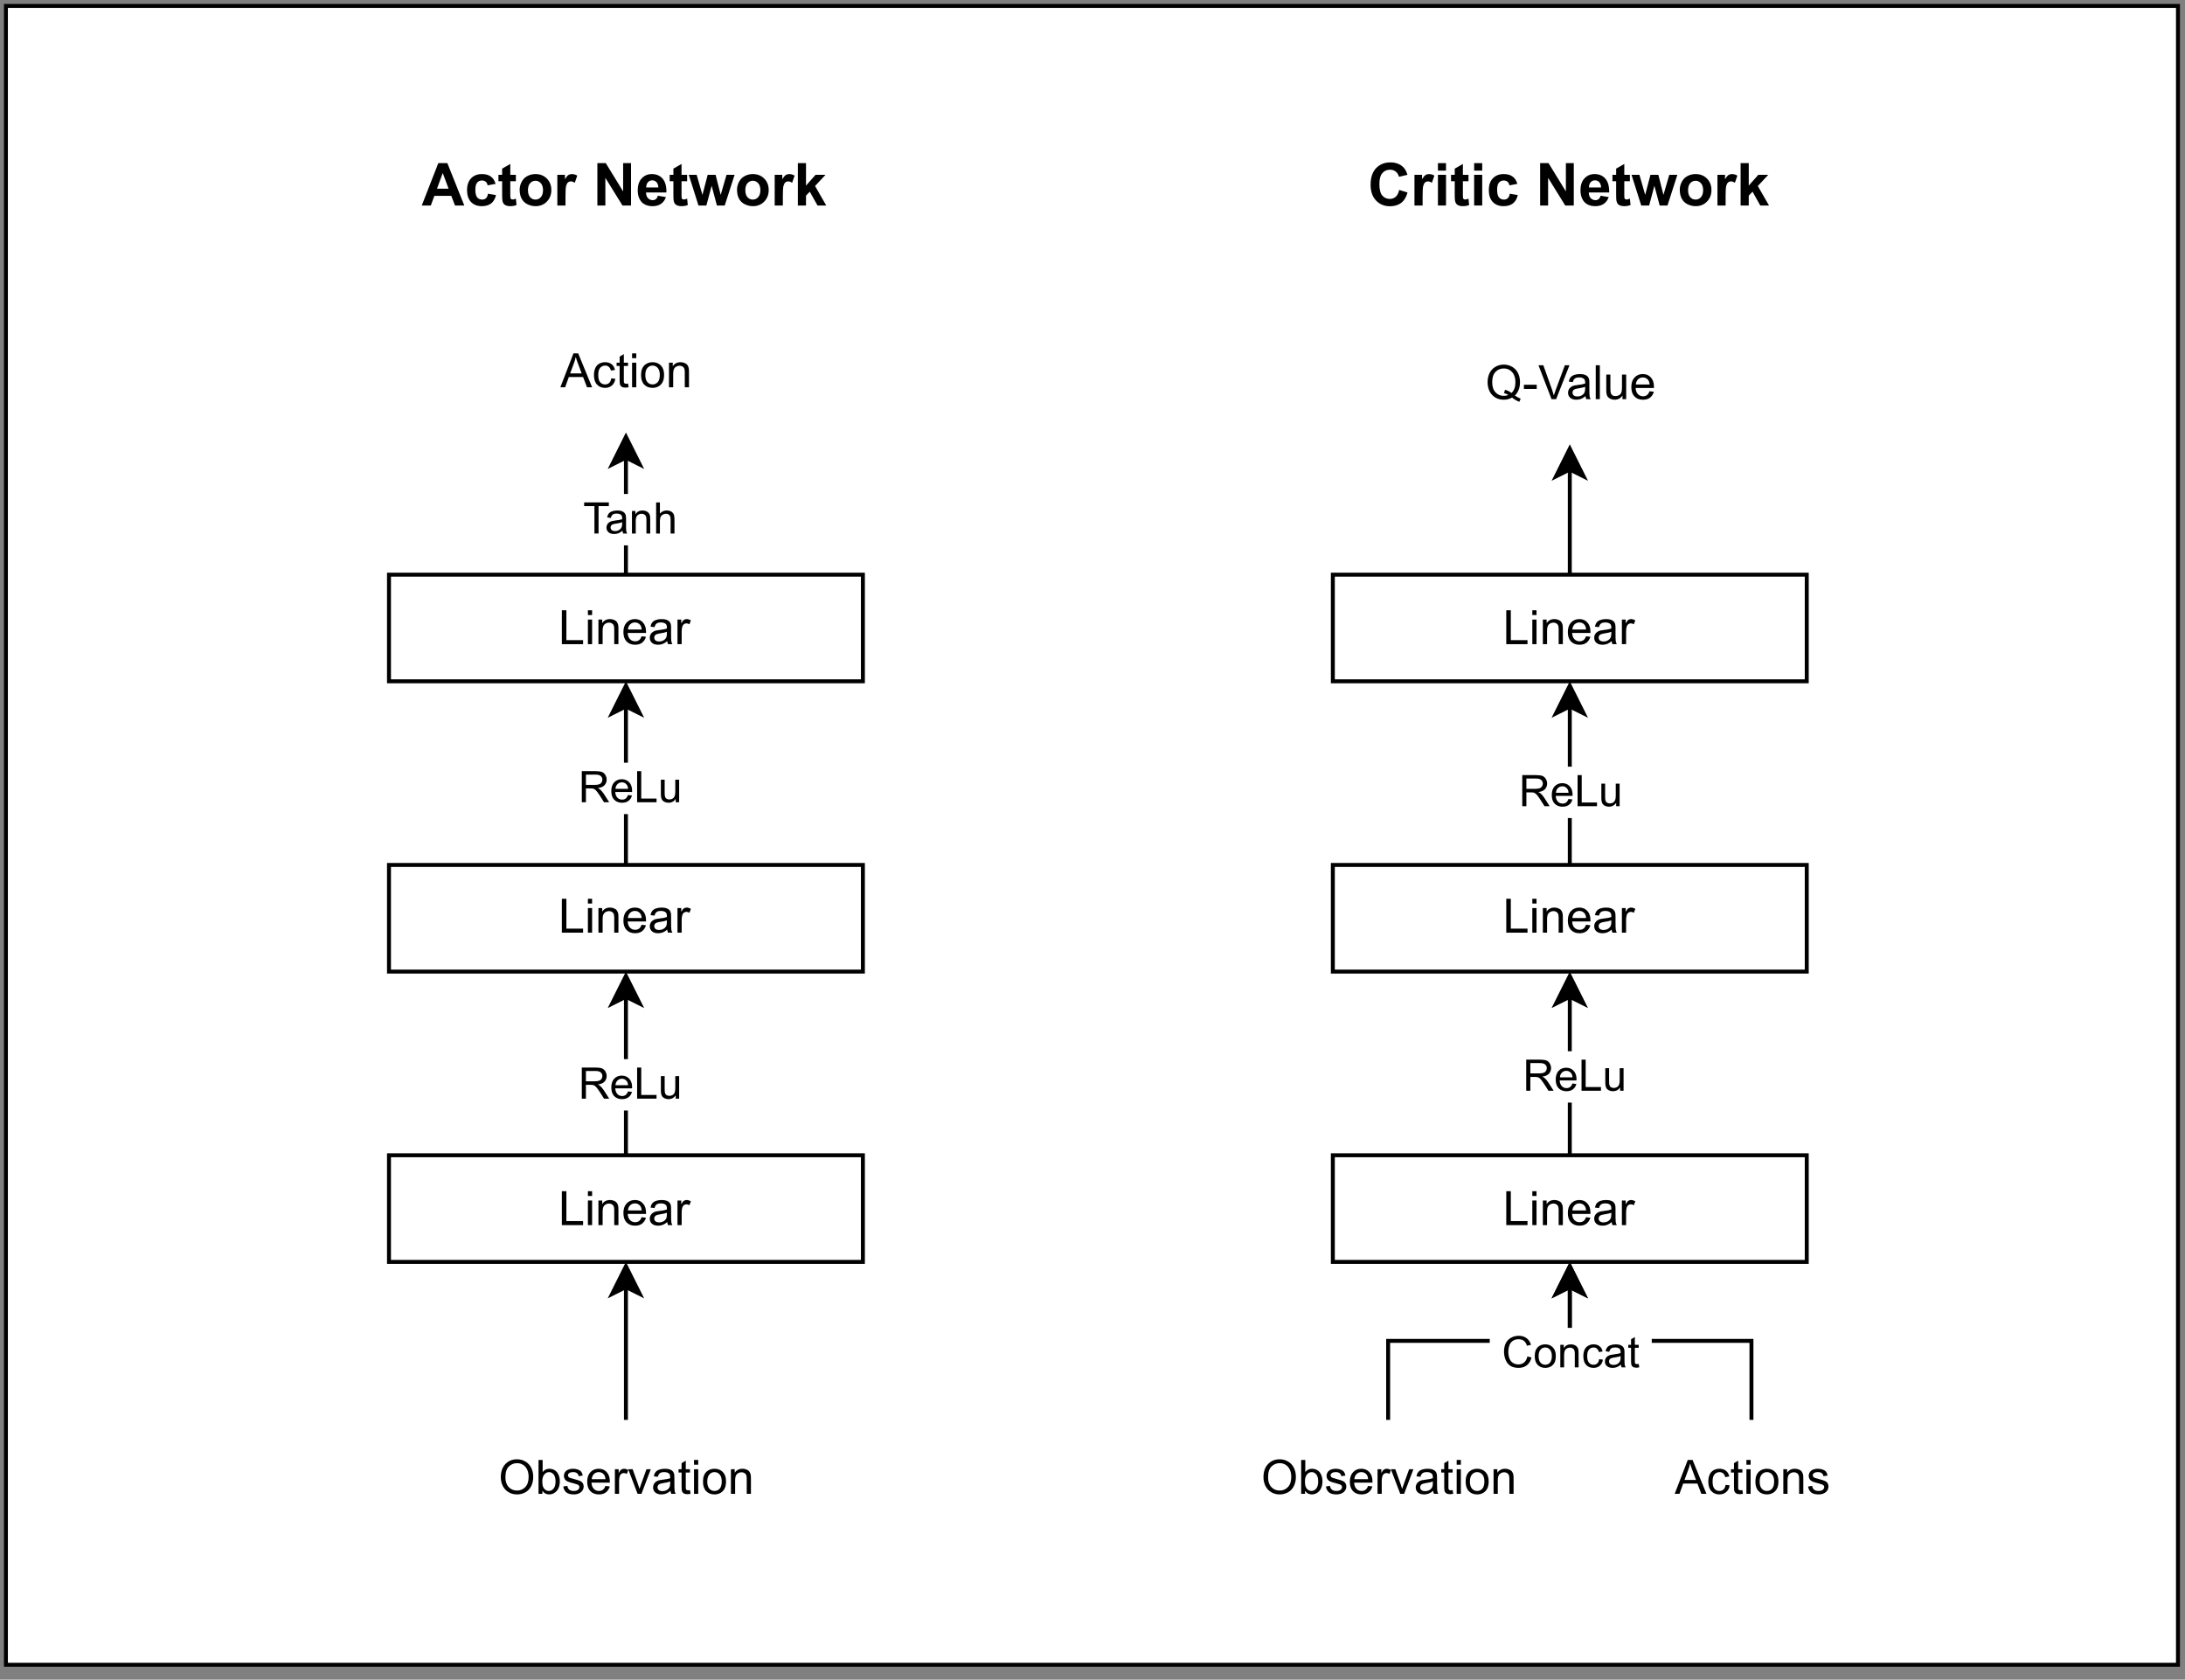 <?xml version="1.0" encoding="UTF-8" standalone="no"?>
<svg 
   width="414.96pt"
   height="318.96pt"
   viewBox="0 0 414.96 318.96"
   version="1.1"
   id="svg524"
   xmlns:xlink="http://www.w3.org/1999/xlink"
   xmlns="http://www.w3.org/2000/svg"
   xmlns:svg="http://www.w3.org/2000/svg" content="%3Cmxfile%20host%3D%22app.diagrams.net%22%20modified%3D%222023-08-05T07%3A44%3A13.433Z%22%20agent%3D%22Mozilla%2F5.0%20(Windows%20NT%2010.0%3B%20Win64%3B%20x64)%20AppleWebKit%2F537.36%20(KHTML%2C%20like%20Gecko)%20Chrome%2F115.0.0.0%20Safari%2F537.36%22%20version%3D%2221.6.6%22%20etag%3D%22WkiFKmbN8KvoiBfGBFvT%22%20type%3D%22device%22%3E%20%20%20%3Cdiagram%20name%3D%22Seite-1%22%20id%3D%22qN6L-Jk8lcBbATHPxIJE%22%3E%20%20%20%20%20%3CmxGraphModel%20dx%3D%22719%22%20dy%3D%22973%22%20grid%3D%221%22%20gridSize%3D%2210%22%20guides%3D%221%22%20tooltips%3D%221%22%20connect%3D%221%22%20arrows%3D%221%22%20fold%3D%221%22%20page%3D%221%22%20pageScale%3D%221%22%20pageWidth%3D%22827%22%20pageHeight%3D%221169%22%20math%3D%220%22%20shadow%3D%220%22%3E%20%20%20%20%20%20%20%3Croot%3E%20%20%20%20%20%20%20%20%20%3CmxCell%20id%3D%220%22%20%2F%3E%20%20%20%20%20%20%20%20%20%3CmxCell%20id%3D%221%22%20parent%3D%220%22%20%2F%3E%20%20%20%20%20%20%20%20%20%3CmxCell%20id%3D%222%22%20value%3D%22%22%20style%3D%22rounded%3D0%3BwhiteSpace%3Dwrap%3Bhtml%3D1%3B%22%20vertex%3D%221%22%20parent%3D%221%22%3E%20%20%20%20%20%20%20%20%20%20%20%3CmxGeometry%20x%3D%22100%22%20y%3D%2250%22%20width%3D%22550%22%20height%3D%22420%22%20as%3D%22geometry%22%20%2F%3E%20%20%20%20%20%20%20%20%20%3C%2FmxCell%3E%20%20%20%20%20%20%20%20%20%3CmxCell%20id%3D%223%22%20style%3D%22edgeStyle%3DorthogonalEdgeStyle%3Brounded%3D0%3BorthogonalLoop%3D1%3BjettySize%3Dauto%3Bhtml%3D1%3BentryX%3D0.5%3BentryY%3D1%3BentryDx%3D0%3BentryDy%3D0%3B%22%20edge%3D%221%22%20source%3D%225%22%20target%3D%228%22%20parent%3D%221%22%3E%20%20%20%20%20%20%20%20%20%20%20%3CmxGeometry%20relative%3D%221%22%20as%3D%22geometry%22%20%2F%3E%20%20%20%20%20%20%20%20%20%3C%2FmxCell%3E%20%20%20%20%20%20%20%20%20%3CmxCell%20id%3D%224%22%20value%3D%22ReLu%22%20style%3D%22edgeLabel%3Bhtml%3D1%3Balign%3Dcenter%3BverticalAlign%3Dmiddle%3Bresizable%3D0%3Bpoints%3D%5B%5D%3B%22%20vertex%3D%221%22%20connectable%3D%220%22%20parent%3D%223%22%3E%20%20%20%20%20%20%20%20%20%20%20%3CmxGeometry%20x%3D%22-0.033%22%20relative%3D%221%22%20as%3D%22geometry%22%3E%20%20%20%20%20%20%20%20%20%20%20%20%20%3CmxPoint%20y%3D%223%22%20as%3D%22offset%22%20%2F%3E%20%20%20%20%20%20%20%20%20%20%20%3C%2FmxGeometry%3E%20%20%20%20%20%20%20%20%20%3C%2FmxCell%3E%20%20%20%20%20%20%20%20%20%3CmxCell%20id%3D%225%22%20value%3D%22Linear%22%20style%3D%22rounded%3D0%3BwhiteSpace%3Dwrap%3Bhtml%3D1%3B%22%20vertex%3D%221%22%20parent%3D%221%22%3E%20%20%20%20%20%20%20%20%20%20%20%3CmxGeometry%20x%3D%22197%22%20y%3D%22341%22%20width%3D%22120%22%20height%3D%2227%22%20as%3D%22geometry%22%20%2F%3E%20%20%20%20%20%20%20%20%20%3C%2FmxCell%3E%20%20%20%20%20%20%20%20%20%3CmxCell%20id%3D%226%22%20style%3D%22edgeStyle%3DorthogonalEdgeStyle%3Brounded%3D0%3BorthogonalLoop%3D1%3BjettySize%3Dauto%3Bhtml%3D1%3BentryX%3D0.5%3BentryY%3D1%3BentryDx%3D0%3BentryDy%3D0%3B%22%20edge%3D%221%22%20source%3D%228%22%20target%3D%229%22%20parent%3D%221%22%3E%20%20%20%20%20%20%20%20%20%20%20%3CmxGeometry%20relative%3D%221%22%20as%3D%22geometry%22%20%2F%3E%20%20%20%20%20%20%20%20%20%3C%2FmxCell%3E%20%20%20%20%20%20%20%20%20%3CmxCell%20id%3D%227%22%20value%3D%22ReLu%22%20style%3D%22edgeLabel%3Bhtml%3D1%3Balign%3Dcenter%3BverticalAlign%3Dmiddle%3Bresizable%3D0%3Bpoints%3D%5B%5D%3B%22%20vertex%3D%221%22%20connectable%3D%220%22%20parent%3D%226%22%3E%20%20%20%20%20%20%20%20%20%20%20%3CmxGeometry%20x%3D%22-0.083%22%20y%3D%22-2%22%20relative%3D%221%22%20as%3D%22geometry%22%3E%20%20%20%20%20%20%20%20%20%20%20%20%20%3CmxPoint%20x%3D%22-2%22%20y%3D%221%22%20as%3D%22offset%22%20%2F%3E%20%20%20%20%20%20%20%20%20%20%20%3C%2FmxGeometry%3E%20%20%20%20%20%20%20%20%20%3C%2FmxCell%3E%20%20%20%20%20%20%20%20%20%3CmxCell%20id%3D%228%22%20value%3D%22Linear%22%20style%3D%22rounded%3D0%3BwhiteSpace%3Dwrap%3Bhtml%3D1%3B%22%20vertex%3D%221%22%20parent%3D%221%22%3E%20%20%20%20%20%20%20%20%20%20%20%3CmxGeometry%20x%3D%22197%22%20y%3D%22267.5%22%20width%3D%22120%22%20height%3D%2227%22%20as%3D%22geometry%22%20%2F%3E%20%20%20%20%20%20%20%20%20%3C%2FmxCell%3E%20%20%20%20%20%20%20%20%20%3CmxCell%20id%3D%229%22%20value%3D%22Linear%22%20style%3D%22rounded%3D0%3BwhiteSpace%3Dwrap%3Bhtml%3D1%3B%22%20vertex%3D%221%22%20parent%3D%221%22%3E%20%20%20%20%20%20%20%20%20%20%20%3CmxGeometry%20x%3D%22197%22%20y%3D%22194%22%20width%3D%22120%22%20height%3D%2227%22%20as%3D%22geometry%22%20%2F%3E%20%20%20%20%20%20%20%20%20%3C%2FmxCell%3E%20%20%20%20%20%20%20%20%20%3CmxCell%20id%3D%2210%22%20value%3D%22%22%20style%3D%22edgeStyle%3DorthogonalEdgeStyle%3Brounded%3D0%3BorthogonalLoop%3D1%3BjettySize%3Dauto%3Bhtml%3D1%3B%22%20edge%3D%221%22%20source%3D%229%22%20target%3D%2212%22%20parent%3D%221%22%3E%20%20%20%20%20%20%20%20%20%20%20%3CmxGeometry%20relative%3D%221%22%20as%3D%22geometry%22%3E%20%20%20%20%20%20%20%20%20%20%20%20%20%3CmxPoint%20x%3D%22257%22%20y%3D%2274%22%20as%3D%22targetPoint%22%20%2F%3E%20%20%20%20%20%20%20%20%20%20%20%20%20%3CmxPoint%20x%3D%22257%22%20y%3D%22174%22%20as%3D%22sourcePoint%22%20%2F%3E%20%20%20%20%20%20%20%20%20%20%20%3C%2FmxGeometry%3E%20%20%20%20%20%20%20%20%20%3C%2FmxCell%3E%20%20%20%20%20%20%20%20%20%3CmxCell%20id%3D%2211%22%20value%3D%22Tanh%22%20style%3D%22edgeLabel%3Bhtml%3D1%3Balign%3Dcenter%3BverticalAlign%3Dmiddle%3Bresizable%3D0%3Bpoints%3D%5B%5D%3B%22%20vertex%3D%221%22%20connectable%3D%220%22%20parent%3D%2210%22%3E%20%20%20%20%20%20%20%20%20%20%20%3CmxGeometry%20x%3D%220.388%22%20y%3D%223%22%20relative%3D%221%22%20as%3D%22geometry%22%3E%20%20%20%20%20%20%20%20%20%20%20%20%20%3CmxPoint%20x%3D%223%22%20y%3D%228%22%20as%3D%22offset%22%20%2F%3E%20%20%20%20%20%20%20%20%20%20%20%3C%2FmxGeometry%3E%20%20%20%20%20%20%20%20%20%3C%2FmxCell%3E%20%20%20%20%20%20%20%20%20%3CmxCell%20id%3D%2212%22%20value%3D%22Action%22%20style%3D%22text%3Bhtml%3D1%3Balign%3Dcenter%3BverticalAlign%3Dmiddle%3Bresizable%3D0%3Bpoints%3D%5B%5D%3Bautosize%3D1%3BstrokeColor%3Dnone%3BfillColor%3Dnone%3BfontStyle%3D0%22%20vertex%3D%221%22%20parent%3D%221%22%3E%20%20%20%20%20%20%20%20%20%20%20%3CmxGeometry%20x%3D%22227%22%20y%3D%22128%22%20width%3D%2260%22%20height%3D%2230%22%20as%3D%22geometry%22%20%2F%3E%20%20%20%20%20%20%20%20%20%3C%2FmxCell%3E%20%20%20%20%20%20%20%20%20%3CmxCell%20id%3D%2213%22%20style%3D%22edgeStyle%3DorthogonalEdgeStyle%3Brounded%3D0%3BorthogonalLoop%3D1%3BjettySize%3Dauto%3Bhtml%3D1%3BentryX%3D0.5%3BentryY%3D1%3BentryDx%3D0%3BentryDy%3D0%3B%22%20edge%3D%221%22%20source%3D%2214%22%20target%3D%225%22%20parent%3D%221%22%3E%20%20%20%20%20%20%20%20%20%20%20%3CmxGeometry%20relative%3D%221%22%20as%3D%22geometry%22%20%2F%3E%20%20%20%20%20%20%20%20%20%3C%2FmxCell%3E%20%20%20%20%20%20%20%20%20%3CmxCell%20id%3D%2214%22%20value%3D%22Observation%22%20style%3D%22text%3Bhtml%3D1%3Balign%3Dcenter%3BverticalAlign%3Dmiddle%3Bresizable%3D0%3Bpoints%3D%5B%5D%3Bautosize%3D1%3BstrokeColor%3Dnone%3BfillColor%3Dnone%3B%22%20vertex%3D%221%22%20parent%3D%221%22%3E%20%20%20%20%20%20%20%20%20%20%20%3CmxGeometry%20x%3D%22212%22%20y%3D%22408%22%20width%3D%2290%22%20height%3D%2230%22%20as%3D%22geometry%22%20%2F%3E%20%20%20%20%20%20%20%20%20%3C%2FmxCell%3E%20%20%20%20%20%20%20%20%20%3CmxCell%20id%3D%2215%22%20style%3D%22edgeStyle%3DorthogonalEdgeStyle%3Brounded%3D0%3BorthogonalLoop%3D1%3BjettySize%3Dauto%3Bhtml%3D1%3BentryX%3D0.5%3BentryY%3D1%3BentryDx%3D0%3BentryDy%3D0%3B%22%20edge%3D%221%22%20source%3D%2217%22%20target%3D%2220%22%20parent%3D%221%22%3E%20%20%20%20%20%20%20%20%20%20%20%3CmxGeometry%20relative%3D%221%22%20as%3D%22geometry%22%20%2F%3E%20%20%20%20%20%20%20%20%20%3C%2FmxCell%3E%20%20%20%20%20%20%20%20%20%3CmxCell%20id%3D%2216%22%20value%3D%22ReLu%22%20style%3D%22edgeLabel%3Bhtml%3D1%3Balign%3Dcenter%3BverticalAlign%3Dmiddle%3Bresizable%3D0%3Bpoints%3D%5B%5D%3B%22%20vertex%3D%221%22%20connectable%3D%220%22%20parent%3D%2215%22%3E%20%20%20%20%20%20%20%20%20%20%20%3CmxGeometry%20x%3D%220.126%22%20relative%3D%221%22%20as%3D%22geometry%22%3E%20%20%20%20%20%20%20%20%20%20%20%20%20%3CmxPoint%20y%3D%225%22%20as%3D%22offset%22%20%2F%3E%20%20%20%20%20%20%20%20%20%20%20%3C%2FmxGeometry%3E%20%20%20%20%20%20%20%20%20%3C%2FmxCell%3E%20%20%20%20%20%20%20%20%20%3CmxCell%20id%3D%2217%22%20value%3D%22Linear%22%20style%3D%22rounded%3D0%3BwhiteSpace%3Dwrap%3Bhtml%3D1%3B%22%20vertex%3D%221%22%20parent%3D%221%22%3E%20%20%20%20%20%20%20%20%20%20%20%3CmxGeometry%20x%3D%22436%22%20y%3D%22341%22%20width%3D%22120%22%20height%3D%2227%22%20as%3D%22geometry%22%20%2F%3E%20%20%20%20%20%20%20%20%20%3C%2FmxCell%3E%20%20%20%20%20%20%20%20%20%3CmxCell%20id%3D%2218%22%20style%3D%22edgeStyle%3DorthogonalEdgeStyle%3Brounded%3D0%3BorthogonalLoop%3D1%3BjettySize%3Dauto%3Bhtml%3D1%3B%22%20edge%3D%221%22%20source%3D%2220%22%20target%3D%2222%22%20parent%3D%221%22%3E%20%20%20%20%20%20%20%20%20%20%20%3CmxGeometry%20relative%3D%221%22%20as%3D%22geometry%22%20%2F%3E%20%20%20%20%20%20%20%20%20%3C%2FmxCell%3E%20%20%20%20%20%20%20%20%20%3CmxCell%20id%3D%2219%22%20value%3D%22ReLu%22%20style%3D%22edgeLabel%3Bhtml%3D1%3Balign%3Dcenter%3BverticalAlign%3Dmiddle%3Bresizable%3D0%3Bpoints%3D%5B%5D%3B%22%20vertex%3D%221%22%20connectable%3D%220%22%20parent%3D%2218%22%3E%20%20%20%20%20%20%20%20%20%20%20%3CmxGeometry%20x%3D%22-0.046%22%20relative%3D%221%22%20as%3D%22geometry%22%3E%20%20%20%20%20%20%20%20%20%20%20%20%20%3CmxPoint%20x%3D%22-1%22%20y%3D%223%22%20as%3D%22offset%22%20%2F%3E%20%20%20%20%20%20%20%20%20%20%20%3C%2FmxGeometry%3E%20%20%20%20%20%20%20%20%20%3C%2FmxCell%3E%20%20%20%20%20%20%20%20%20%3CmxCell%20id%3D%2220%22%20value%3D%22Linear%22%20style%3D%22rounded%3D0%3BwhiteSpace%3Dwrap%3Bhtml%3D1%3B%22%20vertex%3D%221%22%20parent%3D%221%22%3E%20%20%20%20%20%20%20%20%20%20%20%3CmxGeometry%20x%3D%22436%22%20y%3D%22267.5%22%20width%3D%22120%22%20height%3D%2227%22%20as%3D%22geometry%22%20%2F%3E%20%20%20%20%20%20%20%20%20%3C%2FmxCell%3E%20%20%20%20%20%20%20%20%20%3CmxCell%20id%3D%2221%22%20style%3D%22edgeStyle%3DorthogonalEdgeStyle%3Brounded%3D0%3BorthogonalLoop%3D1%3BjettySize%3Dauto%3Bhtml%3D1%3B%22%20edge%3D%221%22%20source%3D%2222%22%20target%3D%2223%22%20parent%3D%221%22%3E%20%20%20%20%20%20%20%20%20%20%20%3CmxGeometry%20relative%3D%221%22%20as%3D%22geometry%22%20%2F%3E%20%20%20%20%20%20%20%20%20%3C%2FmxCell%3E%20%20%20%20%20%20%20%20%20%3CmxCell%20id%3D%2222%22%20value%3D%22Linear%22%20style%3D%22rounded%3D0%3BwhiteSpace%3Dwrap%3Bhtml%3D1%3B%22%20vertex%3D%221%22%20parent%3D%221%22%3E%20%20%20%20%20%20%20%20%20%20%20%3CmxGeometry%20x%3D%22436%22%20y%3D%22194%22%20width%3D%22120%22%20height%3D%2227%22%20as%3D%22geometry%22%20%2F%3E%20%20%20%20%20%20%20%20%20%3C%2FmxCell%3E%20%20%20%20%20%20%20%20%20%3CmxCell%20id%3D%2223%22%20value%3D%22Q-Value%22%20style%3D%22text%3Bhtml%3D1%3Balign%3Dcenter%3BverticalAlign%3Dmiddle%3Bresizable%3D0%3Bpoints%3D%5B%5D%3Bautosize%3D1%3BstrokeColor%3Dnone%3BfillColor%3Dnone%3BfontStyle%3D0%22%20vertex%3D%221%22%20parent%3D%221%22%3E%20%20%20%20%20%20%20%20%20%20%20%3CmxGeometry%20x%3D%22461%22%20y%3D%22131%22%20width%3D%2270%22%20height%3D%2230%22%20as%3D%22geometry%22%20%2F%3E%20%20%20%20%20%20%20%20%20%3C%2FmxCell%3E%20%20%20%20%20%20%20%20%20%3CmxCell%20id%3D%2224%22%20style%3D%22edgeStyle%3DorthogonalEdgeStyle%3Brounded%3D0%3BorthogonalLoop%3D1%3BjettySize%3Dauto%3Bhtml%3D1%3BentryX%3D0.5%3BentryY%3D1%3BentryDx%3D0%3BentryDy%3D0%3B%22%20edge%3D%221%22%20source%3D%2225%22%20target%3D%2217%22%20parent%3D%221%22%3E%20%20%20%20%20%20%20%20%20%20%20%3CmxGeometry%20relative%3D%221%22%20as%3D%22geometry%22%20%2F%3E%20%20%20%20%20%20%20%20%20%3C%2FmxCell%3E%20%20%20%20%20%20%20%20%20%3CmxCell%20id%3D%2225%22%20value%3D%22Observation%22%20style%3D%22text%3Bhtml%3D1%3Balign%3Dcenter%3BverticalAlign%3Dmiddle%3Bresizable%3D0%3Bpoints%3D%5B%5D%3Bautosize%3D1%3BstrokeColor%3Dnone%3BfillColor%3Dnone%3B%22%20vertex%3D%221%22%20parent%3D%221%22%3E%20%20%20%20%20%20%20%20%20%20%20%3CmxGeometry%20x%3D%22405%22%20y%3D%22408%22%20width%3D%2290%22%20height%3D%2230%22%20as%3D%22geometry%22%20%2F%3E%20%20%20%20%20%20%20%20%20%3C%2FmxCell%3E%20%20%20%20%20%20%20%20%20%3CmxCell%20id%3D%2226%22%20style%3D%22edgeStyle%3DorthogonalEdgeStyle%3Brounded%3D0%3BorthogonalLoop%3D1%3BjettySize%3Dauto%3Bhtml%3D1%3BentryX%3D0.5%3BentryY%3D1%3BentryDx%3D0%3BentryDy%3D0%3B%22%20edge%3D%221%22%20source%3D%2228%22%20target%3D%2217%22%20parent%3D%221%22%3E%20%20%20%20%20%20%20%20%20%20%20%3CmxGeometry%20relative%3D%221%22%20as%3D%22geometry%22%20%2F%3E%20%20%20%20%20%20%20%20%20%3C%2FmxCell%3E%20%20%20%20%20%20%20%20%20%3CmxCell%20id%3D%2227%22%20value%3D%22%26lt%3Bfont%20style%3D%26quot%3Bfont-size%3A%2011px%3B%26quot%3B%26gt%3B%26amp%3Bnbsp%3BConcat%26amp%3Bnbsp%3B%26lt%3B%2Ffont%26gt%3B%22%20style%3D%22edgeLabel%3Bhtml%3D1%3Balign%3Dcenter%3BverticalAlign%3Dmiddle%3Bresizable%3D0%3Bpoints%3D%5B%5D%3B%22%20vertex%3D%221%22%20connectable%3D%220%22%20parent%3D%2226%22%3E%20%20%20%20%20%20%20%20%20%20%20%3CmxGeometry%20x%3D%220.57%22%20y%3D%22-1%22%20relative%3D%221%22%20as%3D%22geometry%22%3E%20%20%20%20%20%20%20%20%20%20%20%20%20%3CmxPoint%20x%3D%22-2%22%20y%3D%223%22%20as%3D%22offset%22%20%2F%3E%20%20%20%20%20%20%20%20%20%20%20%3C%2FmxGeometry%3E%20%20%20%20%20%20%20%20%20%3C%2FmxCell%3E%20%20%20%20%20%20%20%20%20%3CmxCell%20id%3D%2228%22%20value%3D%22Actions%22%20style%3D%22text%3Bhtml%3D1%3Balign%3Dcenter%3BverticalAlign%3Dmiddle%3Bresizable%3D0%3Bpoints%3D%5B%5D%3Bautosize%3D1%3BstrokeColor%3Dnone%3BfillColor%3Dnone%3B%22%20vertex%3D%221%22%20parent%3D%221%22%3E%20%20%20%20%20%20%20%20%20%20%20%3CmxGeometry%20x%3D%22512%22%20y%3D%22408%22%20width%3D%2260%22%20height%3D%2230%22%20as%3D%22geometry%22%20%2F%3E%20%20%20%20%20%20%20%20%20%3C%2FmxCell%3E%20%20%20%20%20%20%20%20%20%3CmxCell%20id%3D%2229%22%20value%3D%22%26lt%3Bb%20style%3D%26quot%3Bfont-size%3A%2015px%3B%26quot%3B%26gt%3BActor%20Network%26lt%3B%2Fb%26gt%3B%22%20style%3D%22text%3Bhtml%3D1%3BstrokeColor%3Dnone%3BfillColor%3Dnone%3Balign%3Dcenter%3BverticalAlign%3Dmiddle%3BwhiteSpace%3Dwrap%3Brounded%3D0%3BfontSize%3D15%3B%22%20vertex%3D%221%22%20parent%3D%221%22%3E%20%20%20%20%20%20%20%20%20%20%20%3CmxGeometry%20x%3D%22204%22%20y%3D%2280%22%20width%3D%22106%22%20height%3D%2230%22%20as%3D%22geometry%22%20%2F%3E%20%20%20%20%20%20%20%20%20%3C%2FmxCell%3E%20%20%20%20%20%20%20%20%20%3CmxCell%20id%3D%2230%22%20value%3D%22%26lt%3Bb%20style%3D%26quot%3Bfont-size%3A%2015px%3B%26quot%3B%26gt%3BCritic%20Network%26lt%3B%2Fb%26gt%3B%22%20style%3D%22text%3Bhtml%3D1%3BstrokeColor%3Dnone%3BfillColor%3Dnone%3Balign%3Dcenter%3BverticalAlign%3Dmiddle%3BwhiteSpace%3Dwrap%3Brounded%3D0%3BfontSize%3D15%3B%22%20vertex%3D%221%22%20parent%3D%221%22%3E%20%20%20%20%20%20%20%20%20%20%20%3CmxGeometry%20x%3D%22442.25%22%20y%3D%2280%22%20width%3D%22107.5%22%20height%3D%2230%22%20as%3D%22geometry%22%20%2F%3E%20%20%20%20%20%20%20%20%20%3C%2FmxCell%3E%20%20%20%20%20%20%20%3C%2Froot%3E%20%20%20%20%20%3C%2FmxGraphModel%3E%20%20%20%3C%2Fdiagram%3E%20%3C%2Fmxfile%3E%20">
  <rect x="0" y="0" width="414.96" height="318.96" fill="#808080" stroke="none"/>
  <defs
     id="defs144">
    <g
       id="g139">
      <g
         id="glyph-0-0">
        <path
           d="M 1.031 0 L 1.031 -5.156 L 5.156 -5.156 L 5.156 0 Z M 1.156 -0.125 L 5.031 -0.125 L 5.031 -5.031 L 1.156 -5.031 Z M 1.156 -0.125 "
           id="path2" />
      </g>
      <g
         id="glyph-0-1">
        <path
           d="M 0.656 0 L 0.656 -5.906 L 3.266 -5.906 C 3.797 -5.906 4.195 -5.852 4.469 -5.75 C 4.738 -5.645 4.957 -5.457 5.125 -5.188 C 5.289 -4.914 5.375 -4.617 5.375 -4.297 C 5.375 -3.879 5.238 -3.523 4.969 -3.234 C 4.695 -2.941 4.273 -2.758 3.703 -2.688 C 3.91 -2.582 4.066 -2.484 4.172 -2.391 C 4.398 -2.18 4.617 -1.922 4.828 -1.609 L 5.859 0 L 4.875 0 L 4.094 -1.234 C 3.863 -1.586 3.672 -1.859 3.516 -2.047 C 3.367 -2.234 3.238 -2.363 3.125 -2.438 C 3.008 -2.508 2.891 -2.562 2.766 -2.594 C 2.68 -2.613 2.539 -2.625 2.344 -2.625 L 1.438 -2.625 L 1.438 0 Z M 1.438 -3.297 L 3.109 -3.297 C 3.461 -3.297 3.738 -3.332 3.938 -3.406 C 4.145 -3.477 4.301 -3.598 4.406 -3.766 C 4.508 -3.93 4.562 -4.109 4.562 -4.297 C 4.562 -4.578 4.457 -4.805 4.25 -4.984 C 4.051 -5.16 3.734 -5.25 3.297 -5.25 L 1.438 -5.25 Z M 1.438 -3.297 "
           id="path5" />
      </g>
      <g
         id="glyph-0-2">
        <path
           d="M 3.469 -1.375 L 4.219 -1.281 C 4.102 -0.844 3.883 -0.504 3.562 -0.266 C 3.238 -0.023 2.832 0.094 2.344 0.094 C 1.719 0.094 1.219 -0.098 0.844 -0.484 C 0.477 -0.867 0.297 -1.41 0.297 -2.109 C 0.297 -2.828 0.477 -3.383 0.844 -3.781 C 1.219 -4.176 1.703 -4.375 2.297 -4.375 C 2.867 -4.375 3.336 -4.176 3.703 -3.781 C 4.066 -3.395 4.25 -2.848 4.25 -2.141 C 4.25 -2.098 4.242 -2.035 4.234 -1.953 L 1.047 -1.953 C 1.078 -1.484 1.211 -1.125 1.453 -0.875 C 1.691 -0.625 1.988 -0.5 2.344 -0.5 C 2.613 -0.5 2.844 -0.566 3.031 -0.703 C 3.219 -0.848 3.363 -1.07 3.469 -1.375 Z M 1.094 -2.547 L 3.484 -2.547 C 3.453 -2.91 3.359 -3.18 3.203 -3.359 C 2.973 -3.641 2.676 -3.781 2.312 -3.781 C 1.977 -3.781 1.695 -3.664 1.469 -3.438 C 1.238 -3.219 1.113 -2.922 1.094 -2.547 Z M 1.094 -2.547 "
           id="path8" />
      </g>
      <g
         id="glyph-0-3">
        <path
           d="M 0.609 0 L 0.609 -5.906 L 1.391 -5.906 L 1.391 -0.703 L 4.297 -0.703 L 4.297 0 Z M 0.609 0 "
           id="path11" />
      </g>
      <g
         id="glyph-0-4">
        <path
           d="M 3.344 0 L 3.344 -0.625 C 3.008 -0.145 2.555 0.094 1.984 0.094 C 1.734 0.094 1.5 0.047 1.281 -0.047 C 1.062 -0.141 0.898 -0.258 0.797 -0.406 C 0.691 -0.551 0.617 -0.734 0.578 -0.953 C 0.547 -1.098 0.531 -1.32 0.531 -1.625 L 0.531 -4.281 L 1.25 -4.281 L 1.25 -1.906 C 1.25 -1.531 1.266 -1.273 1.297 -1.141 C 1.336 -0.953 1.43 -0.801 1.578 -0.688 C 1.734 -0.582 1.922 -0.531 2.141 -0.531 C 2.359 -0.531 2.562 -0.582 2.75 -0.688 C 2.938 -0.801 3.066 -0.953 3.141 -1.141 C 3.223 -1.336 3.266 -1.617 3.266 -1.984 L 3.266 -4.281 L 4 -4.281 L 4 0 Z M 3.344 0 "
           id="path14" />
      </g>
      <g
         id="glyph-0-5">
        <path
           d="M 2.141 0 L 2.141 -5.203 L 0.188 -5.203 L 0.188 -5.906 L 4.875 -5.906 L 4.875 -5.203 L 2.922 -5.203 L 2.922 0 Z M 2.141 0 "
           id="path17" />
      </g>
      <g
         id="glyph-0-6">
        <path
           d="M 3.328 -0.531 C 3.066 -0.301 2.812 -0.141 2.562 -0.047 C 2.312 0.047 2.047 0.094 1.766 0.094 C 1.297 0.094 0.93 -0.02 0.672 -0.25 C 0.422 -0.477 0.297 -0.77 0.297 -1.125 C 0.297 -1.332 0.344 -1.523 0.438 -1.703 C 0.531 -1.879 0.656 -2.02 0.812 -2.125 C 0.969 -2.227 1.145 -2.305 1.344 -2.359 C 1.477 -2.391 1.691 -2.426 1.984 -2.469 C 2.566 -2.531 3 -2.613 3.281 -2.719 C 3.281 -2.812 3.281 -2.875 3.281 -2.906 C 3.281 -3.195 3.211 -3.406 3.078 -3.531 C 2.891 -3.695 2.613 -3.781 2.25 -3.781 C 1.906 -3.781 1.648 -3.719 1.484 -3.594 C 1.328 -3.477 1.207 -3.266 1.125 -2.953 L 0.422 -3.062 C 0.484 -3.363 0.586 -3.609 0.734 -3.797 C 0.891 -3.984 1.102 -4.125 1.375 -4.219 C 1.656 -4.32 1.984 -4.375 2.359 -4.375 C 2.723 -4.375 3.016 -4.328 3.234 -4.234 C 3.461 -4.148 3.629 -4.039 3.734 -3.906 C 3.848 -3.781 3.926 -3.617 3.969 -3.422 C 4 -3.305 4.016 -3.086 4.016 -2.766 L 4.016 -1.797 C 4.016 -1.117 4.023 -0.691 4.047 -0.516 C 4.078 -0.336 4.141 -0.164 4.234 0 L 3.484 0 C 3.41 -0.145 3.359 -0.32 3.328 -0.531 Z M 3.281 -2.141 C 3.008 -2.035 2.613 -1.945 2.094 -1.875 C 1.789 -1.832 1.578 -1.781 1.453 -1.719 C 1.328 -1.664 1.234 -1.586 1.172 -1.484 C 1.109 -1.391 1.078 -1.273 1.078 -1.141 C 1.078 -0.953 1.148 -0.789 1.297 -0.656 C 1.441 -0.531 1.656 -0.469 1.938 -0.469 C 2.219 -0.469 2.461 -0.531 2.672 -0.656 C 2.891 -0.781 3.051 -0.945 3.156 -1.156 C 3.238 -1.32 3.281 -1.562 3.281 -1.875 Z M 3.281 -2.141 "
           id="path20" />
      </g>
      <g
         id="glyph-0-7">
        <path
           d="M 0.547 0 L 0.547 -4.281 L 1.203 -4.281 L 1.203 -3.672 C 1.516 -4.141 1.969 -4.375 2.562 -4.375 C 2.812 -4.375 3.047 -4.328 3.266 -4.234 C 3.484 -4.141 3.645 -4.016 3.75 -3.859 C 3.863 -3.711 3.941 -3.535 3.984 -3.328 C 4.004 -3.203 4.016 -2.969 4.016 -2.625 L 4.016 0 L 3.297 0 L 3.297 -2.609 C 3.297 -2.898 3.266 -3.117 3.203 -3.266 C 3.148 -3.41 3.051 -3.523 2.906 -3.609 C 2.758 -3.703 2.594 -3.75 2.406 -3.75 C 2.094 -3.75 1.82 -3.648 1.594 -3.453 C 1.375 -3.254 1.266 -2.883 1.266 -2.344 L 1.266 0 Z M 0.547 0 "
           id="path23" />
      </g>
      <g
         id="glyph-0-8">
        <path
           d="M 0.547 0 L 0.547 -5.906 L 1.266 -5.906 L 1.266 -3.781 C 1.609 -4.176 2.035 -4.375 2.547 -4.375 C 2.867 -4.375 3.145 -4.312 3.375 -4.188 C 3.602 -4.062 3.77 -3.891 3.875 -3.672 C 3.977 -3.453 4.031 -3.133 4.031 -2.719 L 4.031 0 L 3.297 0 L 3.297 -2.719 C 3.297 -3.07 3.219 -3.332 3.062 -3.5 C 2.906 -3.664 2.688 -3.75 2.406 -3.75 C 2.188 -3.75 1.984 -3.691 1.797 -3.578 C 1.609 -3.473 1.473 -3.32 1.391 -3.125 C 1.305 -2.938 1.266 -2.676 1.266 -2.344 L 1.266 0 Z M 0.547 0 "
           id="path26" />
      </g>
      <g
         id="glyph-0-9" />
      <g
         id="glyph-0-10">
        <path
           d="M 4.844 -2.078 L 5.625 -1.875 C 5.469 -1.227 5.176 -0.738 4.75 -0.406 C 4.32 -0.07 3.801 0.094 3.188 0.094 C 2.551 0.094 2.031 -0.031 1.625 -0.281 C 1.227 -0.539 0.926 -0.914 0.719 -1.406 C 0.508 -1.906 0.406 -2.438 0.406 -3 C 0.406 -3.613 0.52 -4.148 0.75 -4.609 C 0.988 -5.066 1.328 -5.41 1.766 -5.641 C 2.203 -5.879 2.68 -6 3.203 -6 C 3.785 -6 4.281 -5.848 4.688 -5.547 C 5.094 -5.254 5.375 -4.832 5.531 -4.281 L 4.766 -4.109 C 4.629 -4.535 4.43 -4.848 4.172 -5.047 C 3.91 -5.242 3.582 -5.344 3.188 -5.344 C 2.727 -5.344 2.348 -5.234 2.047 -5.016 C 1.742 -4.797 1.531 -4.5 1.406 -4.125 C 1.281 -3.758 1.219 -3.383 1.219 -3 C 1.219 -2.5 1.289 -2.062 1.438 -1.688 C 1.582 -1.312 1.805 -1.031 2.109 -0.844 C 2.422 -0.656 2.758 -0.562 3.125 -0.562 C 3.562 -0.562 3.93 -0.688 4.234 -0.938 C 4.535 -1.195 4.738 -1.578 4.844 -2.078 Z M 4.844 -2.078 "
           id="path30" />
      </g>
      <g
         id="glyph-0-11">
        <path
           d="M 0.281 -2.141 C 0.281 -2.93 0.5 -3.52 0.938 -3.906 C 1.301 -4.219 1.75 -4.375 2.281 -4.375 C 2.863 -4.375 3.344 -4.18 3.719 -3.797 C 4.094 -3.41 4.281 -2.879 4.281 -2.203 C 4.281 -1.648 4.195 -1.211 4.031 -0.891 C 3.863 -0.578 3.625 -0.332 3.312 -0.156 C 3 0.008 2.656 0.094 2.281 0.094 C 1.676 0.094 1.191 -0.098 0.828 -0.484 C 0.461 -0.867 0.281 -1.422 0.281 -2.141 Z M 1.016 -2.141 C 1.016 -1.586 1.133 -1.176 1.375 -0.906 C 1.613 -0.633 1.914 -0.5 2.281 -0.5 C 2.633 -0.5 2.93 -0.633 3.172 -0.906 C 3.41 -1.188 3.531 -1.602 3.531 -2.156 C 3.531 -2.688 3.41 -3.086 3.172 -3.359 C 2.93 -3.641 2.633 -3.781 2.281 -3.781 C 1.914 -3.781 1.613 -3.641 1.375 -3.359 C 1.133 -3.086 1.016 -2.68 1.016 -2.141 Z M 1.016 -2.141 "
           id="path33" />
      </g>
      <g
         id="glyph-0-12">
        <path
           d="M 3.328 -1.562 L 4.047 -1.469 C 3.973 -0.977 3.773 -0.594 3.453 -0.312 C 3.129 -0.039 2.734 0.094 2.266 0.094 C 1.68 0.094 1.211 -0.094 0.859 -0.469 C 0.504 -0.852 0.328 -1.406 0.328 -2.125 C 0.328 -2.582 0.398 -2.984 0.547 -3.328 C 0.703 -3.68 0.938 -3.941 1.25 -4.109 C 1.562 -4.285 1.898 -4.375 2.266 -4.375 C 2.734 -4.375 3.113 -4.254 3.406 -4.016 C 3.707 -3.785 3.898 -3.453 3.984 -3.016 L 3.281 -2.906 C 3.207 -3.195 3.082 -3.414 2.906 -3.562 C 2.738 -3.707 2.535 -3.781 2.297 -3.781 C 1.93 -3.781 1.633 -3.648 1.406 -3.391 C 1.176 -3.129 1.062 -2.711 1.062 -2.141 C 1.062 -1.566 1.172 -1.148 1.391 -0.891 C 1.617 -0.629 1.91 -0.5 2.266 -0.5 C 2.547 -0.5 2.781 -0.582 2.969 -0.75 C 3.164 -0.926 3.285 -1.195 3.328 -1.562 Z M 3.328 -1.562 "
           id="path36" />
      </g>
      <g
         id="glyph-0-13">
        <path
           d="M 2.125 -0.656 L 2.234 -0.016 C 2.023 0.035 1.844 0.062 1.688 0.062 C 1.426 0.062 1.223 0.02 1.078 -0.062 C 0.93 -0.145 0.828 -0.254 0.766 -0.391 C 0.703 -0.523 0.672 -0.812 0.672 -1.25 L 0.672 -3.719 L 0.141 -3.719 L 0.141 -4.281 L 0.672 -4.281 L 0.672 -5.344 L 1.391 -5.766 L 1.391 -4.281 L 2.125 -4.281 L 2.125 -3.719 L 1.391 -3.719 L 1.391 -1.219 C 1.391 -1.008 1.398 -0.875 1.422 -0.812 C 1.453 -0.75 1.492 -0.703 1.547 -0.672 C 1.609 -0.641 1.695 -0.625 1.812 -0.625 C 1.883 -0.625 1.988 -0.633 2.125 -0.656 Z M 2.125 -0.656 "
           id="path39" />
      </g>
      <g
         id="glyph-1-0">
        <path
           d="M 1.125 0 L 1.125 -5.625 L 5.625 -5.625 L 5.625 0 Z M 1.266 -0.141 L 5.484 -0.141 L 5.484 -5.484 L 1.266 -5.484 Z M 1.266 -0.141 "
           id="path42" />
      </g>
      <g
         id="glyph-1-1">
        <path
           d="M 0.656 0 L 0.656 -6.438 L 1.516 -6.438 L 1.516 -0.766 L 4.688 -0.766 L 4.688 0 Z M 0.656 0 "
           id="path45" />
      </g>
      <g
         id="glyph-1-2">
        <path
           d="M 0.594 -5.531 L 0.594 -6.438 L 1.391 -6.438 L 1.391 -5.531 Z M 0.594 0 L 0.594 -4.672 L 1.391 -4.672 L 1.391 0 Z M 0.594 0 "
           id="path48" />
      </g>
      <g
         id="glyph-1-3">
        <path
           d="M 0.594 0 L 0.594 -4.672 L 1.312 -4.672 L 1.312 -4 C 1.645 -4.508 2.141 -4.766 2.797 -4.766 C 3.078 -4.766 3.332 -4.711 3.562 -4.609 C 3.801 -4.516 3.977 -4.383 4.094 -4.219 C 4.207 -4.062 4.289 -3.867 4.344 -3.641 C 4.375 -3.492 4.391 -3.238 4.391 -2.875 L 4.391 0 L 3.594 0 L 3.594 -2.844 C 3.594 -3.164 3.562 -3.406 3.5 -3.562 C 3.438 -3.719 3.328 -3.844 3.172 -3.938 C 3.016 -4.039 2.832 -4.094 2.625 -4.094 C 2.289 -4.094 2 -3.984 1.75 -3.766 C 1.508 -3.555 1.391 -3.148 1.391 -2.547 L 1.391 0 Z M 0.594 0 "
           id="path51" />
      </g>
      <g
         id="glyph-1-4">
        <path
           d="M 3.781 -1.5 L 4.609 -1.406 C 4.473 -0.926 4.227 -0.551 3.875 -0.281 C 3.531 -0.02 3.086 0.109 2.547 0.109 C 1.867 0.109 1.328 -0.098 0.922 -0.516 C 0.523 -0.941 0.328 -1.535 0.328 -2.297 C 0.328 -3.078 0.531 -3.68 0.938 -4.109 C 1.344 -4.547 1.867 -4.766 2.516 -4.766 C 3.141 -4.766 3.645 -4.551 4.031 -4.125 C 4.426 -3.707 4.625 -3.113 4.625 -2.344 C 4.625 -2.289 4.625 -2.219 4.625 -2.125 L 1.141 -2.125 C 1.172 -1.613 1.316 -1.223 1.578 -0.953 C 1.836 -0.68 2.164 -0.547 2.562 -0.547 C 2.852 -0.547 3.098 -0.617 3.297 -0.766 C 3.504 -0.922 3.664 -1.164 3.781 -1.5 Z M 1.188 -2.781 L 3.797 -2.781 C 3.766 -3.176 3.664 -3.473 3.5 -3.672 C 3.25 -3.973 2.922 -4.125 2.516 -4.125 C 2.148 -4.125 1.844 -4 1.594 -3.75 C 1.352 -3.508 1.219 -3.188 1.188 -2.781 Z M 1.188 -2.781 "
           id="path54" />
      </g>
      <g
         id="glyph-1-5">
        <path
           d="M 3.641 -0.578 C 3.348 -0.328 3.066 -0.148 2.797 -0.047 C 2.523 0.055 2.234 0.109 1.922 0.109 C 1.41 0.109 1.016 -0.016 0.734 -0.266 C 0.461 -0.516 0.328 -0.836 0.328 -1.234 C 0.328 -1.461 0.379 -1.672 0.484 -1.859 C 0.586 -2.047 0.723 -2.195 0.891 -2.312 C 1.055 -2.426 1.242 -2.516 1.453 -2.578 C 1.609 -2.609 1.844 -2.645 2.156 -2.688 C 2.801 -2.758 3.273 -2.852 3.578 -2.969 C 3.578 -3.07 3.578 -3.141 3.578 -3.172 C 3.578 -3.492 3.504 -3.719 3.359 -3.844 C 3.148 -4.031 2.848 -4.125 2.453 -4.125 C 2.078 -4.125 1.801 -4.055 1.625 -3.922 C 1.445 -3.797 1.316 -3.566 1.234 -3.234 L 0.469 -3.328 C 0.531 -3.66 0.641 -3.926 0.797 -4.125 C 0.961 -4.332 1.195 -4.488 1.5 -4.594 C 1.812 -4.707 2.164 -4.766 2.562 -4.766 C 2.969 -4.766 3.289 -4.719 3.531 -4.625 C 3.781 -4.531 3.961 -4.41 4.078 -4.266 C 4.203 -4.129 4.285 -3.953 4.328 -3.734 C 4.359 -3.598 4.375 -3.359 4.375 -3.016 L 4.375 -1.953 C 4.375 -1.223 4.391 -0.758 4.422 -0.562 C 4.453 -0.363 4.52 -0.176 4.625 0 L 3.797 0 C 3.711 -0.164 3.66 -0.359 3.641 -0.578 Z M 3.578 -2.344 C 3.285 -2.227 2.852 -2.129 2.281 -2.047 C 1.957 -1.992 1.727 -1.938 1.594 -1.875 C 1.457 -1.82 1.352 -1.738 1.281 -1.625 C 1.207 -1.508 1.172 -1.383 1.172 -1.25 C 1.172 -1.039 1.25 -0.863 1.406 -0.719 C 1.562 -0.582 1.797 -0.516 2.109 -0.516 C 2.41 -0.516 2.68 -0.582 2.922 -0.719 C 3.16 -0.852 3.336 -1.035 3.453 -1.266 C 3.535 -1.441 3.578 -1.703 3.578 -2.047 Z M 3.578 -2.344 "
           id="path57" />
      </g>
      <g
         id="glyph-1-6">
        <path
           d="M 0.578 0 L 0.578 -4.672 L 1.297 -4.672 L 1.297 -3.953 C 1.473 -4.285 1.641 -4.504 1.797 -4.609 C 1.953 -4.711 2.125 -4.766 2.312 -4.766 C 2.57 -4.766 2.844 -4.68 3.125 -4.516 L 2.844 -3.781 C 2.656 -3.895 2.461 -3.953 2.266 -3.953 C 2.098 -3.953 1.941 -3.898 1.797 -3.797 C 1.66 -3.691 1.562 -3.547 1.5 -3.359 C 1.414 -3.078 1.375 -2.77 1.375 -2.438 L 1.375 0 Z M 0.578 0 "
           id="path60" />
      </g>
      <g
         id="glyph-1-7">
        <path
           d="M -0.016 0 L 2.469 -6.438 L 3.375 -6.438 L 6.016 0 L 5.047 0 L 4.297 -1.953 L 1.594 -1.953 L 0.891 0 Z M 1.844 -2.641 L 4.031 -2.641 L 3.359 -4.438 C 3.148 -4.977 3 -5.422 2.906 -5.766 C 2.82 -5.348 2.703 -4.938 2.547 -4.531 Z M 1.844 -2.641 "
           id="path63" />
      </g>
      <g
         id="glyph-1-8">
        <path
           d="M 3.641 -1.703 L 4.422 -1.609 C 4.336 -1.066 4.117 -0.645 3.766 -0.344 C 3.41 -0.039 2.977 0.109 2.469 0.109 C 1.832 0.109 1.32 -0.098 0.938 -0.516 C 0.551 -0.93 0.359 -1.531 0.359 -2.312 C 0.359 -2.82 0.441 -3.266 0.609 -3.641 C 0.773 -4.016 1.023 -4.297 1.359 -4.484 C 1.703 -4.672 2.078 -4.766 2.484 -4.766 C 2.984 -4.766 3.395 -4.633 3.719 -4.375 C 4.039 -4.125 4.25 -3.766 4.344 -3.297 L 3.578 -3.172 C 3.504 -3.484 3.375 -3.719 3.188 -3.875 C 3 -4.039 2.773 -4.125 2.516 -4.125 C 2.109 -4.125 1.781 -3.977 1.531 -3.688 C 1.289 -3.406 1.172 -2.957 1.172 -2.344 C 1.172 -1.707 1.289 -1.25 1.531 -0.969 C 1.77 -0.688 2.082 -0.547 2.469 -0.547 C 2.781 -0.547 3.039 -0.641 3.25 -0.828 C 3.457 -1.016 3.586 -1.305 3.641 -1.703 Z M 3.641 -1.703 "
           id="path66" />
      </g>
      <g
         id="glyph-1-9">
        <path
           d="M 2.328 -0.703 L 2.438 -0.016 C 2.207 0.035 2.008 0.062 1.844 0.062 C 1.551 0.062 1.328 0.016 1.172 -0.078 C 1.016 -0.172 0.898 -0.289 0.828 -0.438 C 0.766 -0.582 0.734 -0.891 0.734 -1.359 L 0.734 -4.047 L 0.156 -4.047 L 0.156 -4.672 L 0.734 -4.672 L 0.734 -5.828 L 1.531 -6.297 L 1.531 -4.672 L 2.328 -4.672 L 2.328 -4.047 L 1.531 -4.047 L 1.531 -1.328 C 1.531 -1.098 1.539 -0.953 1.562 -0.891 C 1.594 -0.828 1.641 -0.773 1.703 -0.734 C 1.766 -0.691 1.852 -0.672 1.969 -0.672 C 2.062 -0.672 2.18 -0.68 2.328 -0.703 Z M 2.328 -0.703 "
           id="path69" />
      </g>
      <g
         id="glyph-1-10">
        <path
           d="M 0.297 -2.328 C 0.297 -3.191 0.535 -3.832 1.016 -4.25 C 1.422 -4.594 1.91 -4.766 2.484 -4.766 C 3.129 -4.766 3.656 -4.555 4.062 -4.141 C 4.469 -3.723 4.672 -3.145 4.672 -2.406 C 4.672 -1.801 4.578 -1.328 4.391 -0.984 C 4.211 -0.641 3.953 -0.367 3.609 -0.172 C 3.266 0.016 2.891 0.109 2.484 0.109 C 1.828 0.109 1.297 -0.098 0.891 -0.516 C 0.492 -0.941 0.297 -1.547 0.297 -2.328 Z M 1.109 -2.328 C 1.109 -1.734 1.238 -1.285 1.5 -0.984 C 1.758 -0.691 2.086 -0.547 2.484 -0.547 C 2.879 -0.547 3.207 -0.691 3.469 -0.984 C 3.727 -1.285 3.859 -1.742 3.859 -2.359 C 3.859 -2.93 3.727 -3.367 3.469 -3.672 C 3.207 -3.973 2.879 -4.125 2.484 -4.125 C 2.086 -4.125 1.758 -3.973 1.5 -3.672 C 1.238 -3.379 1.109 -2.93 1.109 -2.328 Z M 1.109 -2.328 "
           id="path72" />
      </g>
      <g
         id="glyph-1-11">
        <path
           d="M 0.438 -3.141 C 0.438 -4.203 0.723 -5.035 1.297 -5.641 C 1.867 -6.254 2.609 -6.562 3.516 -6.562 C 4.109 -6.562 4.645 -6.414 5.125 -6.125 C 5.602 -5.844 5.969 -5.445 6.219 -4.938 C 6.469 -4.426 6.594 -3.852 6.594 -3.219 C 6.594 -2.562 6.461 -1.973 6.203 -1.453 C 5.941 -0.941 5.566 -0.551 5.078 -0.281 C 4.598 -0.02 4.078 0.109 3.516 0.109 C 2.91 0.109 2.367 -0.035 1.891 -0.328 C 1.41 -0.617 1.047 -1.02 0.797 -1.531 C 0.555 -2.039 0.438 -2.578 0.438 -3.141 Z M 1.312 -3.125 C 1.312 -2.344 1.52 -1.727 1.938 -1.281 C 2.352 -0.844 2.879 -0.625 3.516 -0.625 C 4.148 -0.625 4.676 -0.848 5.094 -1.297 C 5.508 -1.742 5.719 -2.383 5.719 -3.219 C 5.719 -3.738 5.629 -4.191 5.453 -4.578 C 5.273 -4.973 5.016 -5.281 4.672 -5.5 C 4.328 -5.719 3.945 -5.828 3.531 -5.828 C 2.926 -5.828 2.406 -5.617 1.969 -5.203 C 1.531 -4.785 1.312 -4.094 1.312 -3.125 Z M 1.312 -3.125 "
           id="path75" />
      </g>
      <g
         id="glyph-1-12">
        <path
           d="M 1.328 0 L 0.594 0 L 0.594 -6.438 L 1.375 -6.438 L 1.375 -4.141 C 1.707 -4.555 2.133 -4.766 2.656 -4.766 C 2.945 -4.766 3.219 -4.707 3.469 -4.594 C 3.727 -4.477 3.941 -4.316 4.109 -4.109 C 4.273 -3.898 4.406 -3.645 4.5 -3.344 C 4.594 -3.051 4.641 -2.738 4.641 -2.406 C 4.641 -1.602 4.441 -0.984 4.047 -0.547 C 3.648 -0.109 3.176 0.109 2.625 0.109 C 2.07 0.109 1.641 -0.117 1.328 -0.578 Z M 1.312 -2.375 C 1.312 -1.812 1.391 -1.406 1.547 -1.156 C 1.797 -0.75 2.129 -0.547 2.547 -0.547 C 2.898 -0.547 3.203 -0.695 3.453 -1 C 3.703 -1.301 3.828 -1.75 3.828 -2.344 C 3.828 -2.945 3.707 -3.395 3.469 -3.688 C 3.227 -3.977 2.938 -4.125 2.594 -4.125 C 2.238 -4.125 1.938 -3.973 1.688 -3.672 C 1.438 -3.367 1.312 -2.938 1.312 -2.375 Z M 1.312 -2.375 "
           id="path78" />
      </g>
      <g
         id="glyph-1-13">
        <path
           d="M 0.281 -1.391 L 1.062 -1.516 C 1.102 -1.203 1.223 -0.961 1.422 -0.797 C 1.629 -0.629 1.91 -0.547 2.266 -0.547 C 2.629 -0.547 2.898 -0.617 3.078 -0.766 C 3.254 -0.91 3.344 -1.082 3.344 -1.281 C 3.344 -1.469 3.266 -1.609 3.109 -1.703 C 2.992 -1.773 2.723 -1.867 2.297 -1.984 C 1.711 -2.129 1.305 -2.254 1.078 -2.359 C 0.859 -2.461 0.691 -2.609 0.578 -2.797 C 0.461 -2.984 0.406 -3.191 0.406 -3.422 C 0.406 -3.629 0.453 -3.82 0.547 -4 C 0.641 -4.176 0.77 -4.328 0.938 -4.453 C 1.062 -4.535 1.227 -4.609 1.438 -4.672 C 1.656 -4.734 1.883 -4.766 2.125 -4.766 C 2.488 -4.766 2.805 -4.711 3.078 -4.609 C 3.359 -4.504 3.566 -4.363 3.703 -4.188 C 3.836 -4.008 3.93 -3.77 3.984 -3.469 L 3.203 -3.359 C 3.172 -3.598 3.066 -3.785 2.891 -3.922 C 2.723 -4.055 2.488 -4.125 2.188 -4.125 C 1.82 -4.125 1.562 -4.062 1.406 -3.938 C 1.25 -3.82 1.172 -3.68 1.172 -3.516 C 1.172 -3.41 1.203 -3.32 1.266 -3.25 C 1.328 -3.156 1.43 -3.082 1.578 -3.031 C 1.648 -3 1.879 -2.93 2.266 -2.828 C 2.828 -2.68 3.219 -2.562 3.438 -2.469 C 3.664 -2.375 3.844 -2.234 3.969 -2.047 C 4.094 -1.867 4.156 -1.645 4.156 -1.375 C 4.156 -1.102 4.078 -0.852 3.922 -0.625 C 3.766 -0.395 3.539 -0.211 3.25 -0.078 C 2.969 0.047 2.641 0.109 2.266 0.109 C 1.66 0.109 1.195 -0.016 0.875 -0.266 C 0.562 -0.523 0.363 -0.898 0.281 -1.391 Z M 0.281 -1.391 "
           id="path81" />
      </g>
      <g
         id="glyph-1-14">
        <path
           d="M 1.891 0 L 0.109 -4.672 L 0.953 -4.672 L 1.953 -1.875 C 2.055 -1.57 2.156 -1.258 2.25 -0.938 C 2.32 -1.176 2.422 -1.469 2.547 -1.812 L 3.578 -4.672 L 4.391 -4.672 L 2.625 0 Z M 1.891 0 "
           id="path84" />
      </g>
      <g
         id="glyph-1-15">
        <path
           d="M 5.578 -0.688 C 5.973 -0.414 6.336 -0.219 6.672 -0.094 L 6.422 0.5 C 5.953 0.332 5.488 0.066 5.031 -0.297 C 4.551 -0.023 4.023 0.109 3.453 0.109 C 2.867 0.109 2.336 -0.031 1.859 -0.312 C 1.391 -0.594 1.023 -0.988 0.766 -1.5 C 0.516 -2.008 0.391 -2.582 0.391 -3.219 C 0.391 -3.852 0.516 -4.43 0.766 -4.953 C 1.023 -5.473 1.395 -5.867 1.875 -6.141 C 2.352 -6.422 2.883 -6.562 3.469 -6.562 C 4.062 -6.562 4.598 -6.414 5.078 -6.125 C 5.555 -5.844 5.922 -5.445 6.172 -4.938 C 6.422 -4.438 6.547 -3.863 6.547 -3.219 C 6.547 -2.695 6.461 -2.223 6.297 -1.797 C 6.141 -1.367 5.898 -1 5.578 -0.688 Z M 3.703 -1.781 C 4.191 -1.645 4.598 -1.441 4.922 -1.172 C 5.422 -1.617 5.672 -2.301 5.672 -3.219 C 5.672 -3.75 5.582 -4.207 5.406 -4.594 C 5.227 -4.977 4.969 -5.281 4.625 -5.5 C 4.281 -5.719 3.895 -5.828 3.469 -5.828 C 2.832 -5.828 2.305 -5.609 1.891 -5.172 C 1.473 -4.734 1.266 -4.082 1.266 -3.219 C 1.266 -2.383 1.473 -1.742 1.891 -1.297 C 2.305 -0.848 2.832 -0.625 3.469 -0.625 C 3.781 -0.625 4.07 -0.68 4.344 -0.797 C 4.07 -0.961 3.789 -1.082 3.5 -1.156 Z M 3.703 -1.781 "
           id="path87" />
      </g>
      <g
         id="glyph-1-16">
        <path
           d="M 0.281 -1.938 L 0.281 -2.734 L 2.719 -2.734 L 2.719 -1.938 Z M 0.281 -1.938 "
           id="path90" />
      </g>
      <g
         id="glyph-1-17">
        <path
           d="M 2.531 0 L 0.047 -6.438 L 0.969 -6.438 L 2.641 -1.766 C 2.773 -1.391 2.883 -1.035 2.969 -0.703 C 3.07 -1.055 3.191 -1.41 3.328 -1.766 L 5.062 -6.438 L 5.938 -6.438 L 3.406 0 Z M 2.531 0 "
           id="path93" />
      </g>
      <g
         id="glyph-1-18">
        <path
           d="M 0.578 0 L 0.578 -6.438 L 1.359 -6.438 L 1.359 0 Z M 0.578 0 "
           id="path96" />
      </g>
      <g
         id="glyph-1-19">
        <path
           d="M 3.656 0 L 3.656 -0.688 C 3.289 -0.156 2.797 0.109 2.172 0.109 C 1.898 0.109 1.645 0.055 1.406 -0.047 C 1.164 -0.16 0.984 -0.297 0.859 -0.453 C 0.742 -0.609 0.664 -0.801 0.625 -1.031 C 0.594 -1.188 0.578 -1.438 0.578 -1.781 L 0.578 -4.672 L 1.359 -4.672 L 1.359 -2.078 C 1.359 -1.66 1.379 -1.383 1.422 -1.25 C 1.461 -1.039 1.562 -0.875 1.719 -0.75 C 1.883 -0.633 2.086 -0.578 2.328 -0.578 C 2.566 -0.578 2.789 -0.633 3 -0.75 C 3.207 -0.875 3.352 -1.039 3.438 -1.25 C 3.52 -1.457 3.562 -1.766 3.562 -2.172 L 3.562 -4.672 L 4.359 -4.672 L 4.359 0 Z M 3.656 0 "
           id="path99" />
      </g>
      <g
         id="glyph-2-0">
        <path
           d="M 1.406 0 L 1.406 -7.031 L 7.031 -7.031 L 7.031 0 Z M 1.578 -0.172 L 6.859 -0.172 L 6.859 -6.859 L 1.578 -6.859 Z M 1.578 -0.172 "
           id="path102" />
      </g>
      <g
         id="glyph-2-1">
        <path
           d="M 8.078 0 L 6.312 0 L 5.609 -1.828 L 2.391 -1.828 L 1.719 0 L 0 0 L 3.141 -8.047 L 4.859 -8.047 Z M 5.094 -3.188 L 3.984 -6.172 L 2.891 -3.188 Z M 5.094 -3.188 "
           id="path105" />
      </g>
      <g
         id="glyph-2-2">
        <path
           d="M 5.891 -4.109 L 4.375 -3.828 C 4.32 -4.141 4.203 -4.367 4.016 -4.516 C 3.836 -4.672 3.602 -4.75 3.312 -4.75 C 2.926 -4.75 2.617 -4.613 2.391 -4.344 C 2.16 -4.082 2.047 -3.641 2.047 -3.016 C 2.047 -2.328 2.16 -1.836 2.391 -1.547 C 2.629 -1.266 2.945 -1.125 3.344 -1.125 C 3.633 -1.125 3.875 -1.207 4.062 -1.375 C 4.25 -1.539 4.379 -1.828 4.453 -2.234 L 5.969 -1.984 C 5.812 -1.285 5.508 -0.758 5.062 -0.406 C 4.613 -0.051 4.016 0.125 3.266 0.125 C 2.41 0.125 1.727 -0.141 1.219 -0.672 C 0.719 -1.211 0.469 -1.957 0.469 -2.906 C 0.469 -3.875 0.723 -4.625 1.234 -5.156 C 1.742 -5.695 2.43 -5.969 3.297 -5.969 C 4.004 -5.969 4.566 -5.812 4.984 -5.5 C 5.41 -5.195 5.711 -4.734 5.891 -4.109 Z M 5.891 -4.109 "
           id="path108" />
      </g>
      <g
         id="glyph-2-3">
        <path
           d="M 3.484 -5.828 L 3.484 -4.609 L 2.422 -4.609 L 2.422 -2.25 C 2.422 -1.77 2.43 -1.488 2.453 -1.406 C 2.473 -1.332 2.52 -1.27 2.594 -1.219 C 2.664 -1.164 2.754 -1.141 2.859 -1.141 C 3.004 -1.141 3.211 -1.191 3.484 -1.297 L 3.609 -0.094 C 3.254 0.051 2.848 0.125 2.391 0.125 C 2.109 0.125 1.852 0.082 1.625 0 C 1.406 -0.094 1.242 -0.211 1.141 -0.359 C 1.035 -0.516 0.961 -0.719 0.922 -0.969 C 0.891 -1.145 0.875 -1.508 0.875 -2.062 L 0.875 -4.609 L 0.172 -4.609 L 0.172 -5.828 L 0.875 -5.828 L 0.875 -7 L 2.422 -7.891 L 2.422 -5.828 Z M 3.484 -5.828 "
           id="path111" />
      </g>
      <g
         id="glyph-2-4">
        <path
           d="M 0.453 -3 C 0.453 -3.508 0.578 -4.004 0.828 -4.484 C 1.078 -4.961 1.43 -5.328 1.891 -5.578 C 2.359 -5.836 2.879 -5.969 3.453 -5.969 C 4.336 -5.969 5.062 -5.68 5.625 -5.109 C 6.188 -4.535 6.469 -3.812 6.469 -2.938 C 6.469 -2.051 6.18 -1.316 5.609 -0.734 C 5.047 -0.16 4.332 0.125 3.469 0.125 C 2.938 0.125 2.426 0.004 1.938 -0.234 C 1.445 -0.473 1.078 -0.828 0.828 -1.297 C 0.578 -1.766 0.453 -2.332 0.453 -3 Z M 2.031 -2.922 C 2.031 -2.336 2.164 -1.891 2.438 -1.578 C 2.719 -1.273 3.055 -1.125 3.453 -1.125 C 3.859 -1.125 4.195 -1.273 4.469 -1.578 C 4.75 -1.891 4.891 -2.336 4.891 -2.922 C 4.891 -3.492 4.75 -3.93 4.469 -4.234 C 4.195 -4.547 3.859 -4.703 3.453 -4.703 C 3.055 -4.703 2.719 -4.547 2.438 -4.234 C 2.164 -3.93 2.031 -3.492 2.031 -2.922 Z M 2.031 -2.922 "
           id="path114" />
      </g>
      <g
         id="glyph-2-5">
        <path
           d="M 2.281 0 L 0.734 0 L 0.734 -5.828 L 2.172 -5.828 L 2.172 -5 C 2.422 -5.395 2.641 -5.656 2.828 -5.781 C 3.023 -5.906 3.25 -5.969 3.5 -5.969 C 3.852 -5.969 4.191 -5.867 4.516 -5.672 L 4.047 -4.328 C 3.785 -4.492 3.539 -4.578 3.312 -4.578 C 3.102 -4.578 2.922 -4.516 2.766 -4.391 C 2.617 -4.273 2.5 -4.062 2.406 -3.75 C 2.32 -3.445 2.281 -2.797 2.281 -1.797 Z M 2.281 0 "
           id="path117" />
      </g>
      <g
         id="glyph-2-6" />
      <g
         id="glyph-2-7">
        <path
           d="M 0.828 0 L 0.828 -8.047 L 2.422 -8.047 L 5.719 -2.672 L 5.719 -8.047 L 7.219 -8.047 L 7.219 0 L 5.594 0 L 2.344 -5.25 L 2.344 0 Z M 0.828 0 "
           id="path121" />
      </g>
      <g
         id="glyph-2-8">
        <path
           d="M 4.188 -1.859 L 5.719 -1.594 C 5.52 -1.031 5.207 -0.602 4.781 -0.312 C 4.352 -0.02 3.82 0.125 3.188 0.125 C 2.176 0.125 1.426 -0.203 0.938 -0.859 C 0.551 -1.391 0.359 -2.062 0.359 -2.875 C 0.359 -3.844 0.609 -4.598 1.109 -5.141 C 1.617 -5.691 2.258 -5.969 3.031 -5.969 C 3.895 -5.969 4.578 -5.68 5.078 -5.109 C 5.586 -4.535 5.832 -3.656 5.812 -2.469 L 1.938 -2.469 C 1.945 -2.008 2.07 -1.648 2.312 -1.391 C 2.551 -1.141 2.848 -1.016 3.203 -1.016 C 3.441 -1.016 3.645 -1.082 3.812 -1.219 C 3.977 -1.352 4.102 -1.566 4.188 -1.859 Z M 4.281 -3.422 C 4.258 -3.867 4.141 -4.207 3.922 -4.438 C 3.703 -4.664 3.438 -4.781 3.125 -4.781 C 2.789 -4.781 2.516 -4.66 2.297 -4.422 C 2.078 -4.172 1.969 -3.836 1.969 -3.422 Z M 4.281 -3.422 "
           id="path124" />
      </g>
      <g
         id="glyph-2-9">
        <path
           d="M 1.891 0 L 0.047 -5.828 L 1.547 -5.828 L 2.641 -2.016 L 3.641 -5.828 L 5.141 -5.828 L 6.109 -2.016 L 7.219 -5.828 L 8.75 -5.828 L 6.875 0 L 5.391 0 L 4.391 -3.75 L 3.391 0 Z M 1.891 0 "
           id="path127" />
      </g>
      <g
         id="glyph-2-10">
        <path
           d="M 0.75 0 L 0.75 -8.047 L 2.297 -8.047 L 2.297 -3.781 L 4.109 -5.828 L 6 -5.828 L 4.016 -3.703 L 6.141 0 L 4.484 0 L 3.016 -2.625 L 2.297 -1.875 L 2.297 0 Z M 0.75 0 "
           id="path130" />
      </g>
      <g
         id="glyph-2-11">
        <path
           d="M 5.969 -2.953 L 7.547 -2.469 C 7.305 -1.582 6.906 -0.926 6.344 -0.5 C 5.781 -0.07 5.066 0.141 4.203 0.141 C 3.129 0.141 2.25 -0.223 1.562 -0.953 C 0.875 -1.68 0.531 -2.68 0.531 -3.953 C 0.531 -5.297 0.875 -6.336 1.562 -7.078 C 2.258 -7.816 3.172 -8.188 4.297 -8.188 C 5.285 -8.188 6.086 -7.895 6.703 -7.312 C 7.066 -6.969 7.344 -6.473 7.531 -5.828 L 5.922 -5.453 C 5.816 -5.867 5.613 -6.195 5.312 -6.438 C 5.008 -6.676 4.645 -6.797 4.219 -6.797 C 3.625 -6.797 3.141 -6.582 2.766 -6.156 C 2.391 -5.727 2.203 -5.035 2.203 -4.078 C 2.203 -3.055 2.383 -2.328 2.75 -1.891 C 3.125 -1.461 3.602 -1.25 4.188 -1.25 C 4.613 -1.25 4.984 -1.383 5.297 -1.656 C 5.609 -1.938 5.832 -2.367 5.969 -2.953 Z M 5.969 -2.953 "
           id="path133" />
      </g>
      <g
         id="glyph-2-12">
        <path
           d="M 0.812 -6.625 L 0.812 -8.047 L 2.344 -8.047 L 2.344 -6.625 Z M 0.812 0 L 0.812 -5.828 L 2.344 -5.828 L 2.344 0 Z M 0.812 0 "
           id="path136" />
      </g>
    </g>
    <clipPath
       id="clip-0">
      <path
         clip-rule="nonzero"
         d="M 0 0 L 414.961 0 L 414.961 317 L 0 317 Z M 0 0 "
         id="path141" />
    </clipPath>
  </defs>
  <path
     fill-rule="nonzero"
     fill="rgb(100%, 100%, 100%)"
     fill-opacity="1"
     d="M 1.125 1.125 L 413.875 1.125 L 413.875 316.316 L 1.125 316.316 Z M 1.125 1.125 "
     id="path146" />
  <g
     clip-path="url(#clip-0)"
     id="g150">
    <path
       fill="none"
       stroke-width="1"
       stroke-linecap="butt"
       stroke-linejoin="miter"
       stroke="#000000"
       stroke-opacity="1"
       stroke-miterlimit="4"
       d="M 0.999,0.999 H 551.001 V 421.001 H 0.999 Z m 0,0"
       transform="matrix(0.75,0,0,0.75,0.375,0.375)"
       id="path148" />
  </g>
  <path
     fill="none"
     stroke-width="1"
     stroke-linecap="butt"
     stroke-linejoin="miter"
     stroke="rgb(0%, 0%, 0%)"
     stroke-opacity="1"
     stroke-miterlimit="10"
     d="M 157.998 292.001 L 157.998 251.869 "
     transform="matrix(0.75, 0, 0, 0.75, 0.375, 0.375)"
     id="path152" />
  <path
     fill-rule="nonzero"
     fill="rgb(0%, 0%, 0%)"
     fill-opacity="1"
     stroke-width="1"
     stroke-linecap="butt"
     stroke-linejoin="miter"
     stroke="rgb(0%, 0%, 0%)"
     stroke-opacity="1"
     stroke-miterlimit="10"
     d="M 157.998 246.622 L 161.501 253.618 L 157.998 251.869 L 154.5 253.618 Z M 157.998 246.622 "
     transform="matrix(0.75, 0, 0, 0.75, 0.375, 0.375)"
     id="path154" />
  <path
     fill-rule="nonzero"
     fill="rgb(100%, 100%, 100%)"
     fill-opacity="1"
     d="M 109.566 201.121 L 129.828 201.121 L 129.828 210.879 L 109.566 210.879 Z M 109.566 201.121 "
     id="path156" />
  <g
     fill="#000000"
     fill-opacity="1"
     id="g166">
    <use
       xlink:href="#glyph-0-1"
       x="109.836"
       y="208.626"
       id="use158" />
    <use
       xlink:href="#glyph-0-2"
       x="115.797"
       y="208.626"
       id="use160" />
    <use
       xlink:href="#glyph-0-3"
       x="120.388"
       y="208.626"
       id="use162" />
    <use
       xlink:href="#glyph-0-4"
       x="124.979"
       y="208.626"
       id="use164" />
  </g>
  <path
     fill-rule="nonzero"
     fill="rgb(100%, 100%, 100%)"
     fill-opacity="1"
     stroke-width="1"
     stroke-linecap="butt"
     stroke-linejoin="miter"
     stroke="rgb(0%, 0%, 0%)"
     stroke-opacity="1"
     stroke-miterlimit="4"
     d="M 97.998 292.001 L 217.999 292.001 L 217.999 319 L 97.998 319 Z M 97.998 292.001 "
     transform="matrix(0.75, 0, 0, 0.75, 0.375, 0.375)"
     id="path168" />
  <g
     fill="#000000"
     fill-opacity="1"
     id="g182">
    <use
       xlink:href="#glyph-1-1"
       x="106.048"
       y="232.64"
       id="use170" />
    <use
       xlink:href="#glyph-1-2"
       x="111.057"
       y="232.64"
       id="use172" />
    <use
       xlink:href="#glyph-1-3"
       x="113.057"
       y="232.64"
       id="use174" />
    <use
       xlink:href="#glyph-1-4"
       x="118.066"
       y="232.64"
       id="use176" />
    <use
       xlink:href="#glyph-1-5"
       x="123.074"
       y="232.64"
       id="use178" />
    <use
       xlink:href="#glyph-1-6"
       x="128.083"
       y="232.64"
       id="use180" />
  </g>
  <path
     fill="none"
     stroke-width="1"
     stroke-linecap="butt"
     stroke-linejoin="miter"
     stroke="rgb(0%, 0%, 0%)"
     stroke-opacity="1"
     stroke-miterlimit="10"
     d="M 157.998 218.498 L 157.998 178.371 "
     transform="matrix(0.75, 0, 0, 0.75, 0.375, 0.375)"
     id="path184" />
  <path
     fill-rule="nonzero"
     fill="rgb(0%, 0%, 0%)"
     fill-opacity="1"
     stroke-width="1"
     stroke-linecap="butt"
     stroke-linejoin="miter"
     stroke="rgb(0%, 0%, 0%)"
     stroke-opacity="1"
     stroke-miterlimit="10"
     d="M 157.998 173.119 L 161.501 180.12 L 157.998 178.371 L 154.5 180.12 Z M 157.998 173.119 "
     transform="matrix(0.75, 0, 0, 0.75, 0.375, 0.375)"
     id="path186" />
  <path
     fill-rule="nonzero"
     fill="rgb(100%, 100%, 100%)"
     fill-opacity="1"
     d="M 109.566 144.836 L 129.828 144.836 L 129.828 154.594 L 109.566 154.594 Z M 109.566 144.836 "
     id="path188" />
  <g
     fill="#000000"
     fill-opacity="1"
     id="g198">
    <use
       xlink:href="#glyph-0-1"
       x="109.836"
       y="152.342"
       id="use190" />
    <use
       xlink:href="#glyph-0-2"
       x="115.797"
       y="152.342"
       id="use192" />
    <use
       xlink:href="#glyph-0-3"
       x="120.388"
       y="152.342"
       id="use194" />
    <use
       xlink:href="#glyph-0-4"
       x="124.979"
       y="152.342"
       id="use196" />
  </g>
  <path
     fill-rule="nonzero"
     fill="rgb(100%, 100%, 100%)"
     fill-opacity="1"
     stroke-width="1"
     stroke-linecap="butt"
     stroke-linejoin="miter"
     stroke="rgb(0%, 0%, 0%)"
     stroke-opacity="1"
     stroke-miterlimit="4"
     d="M 97.998 218.498 L 217.999 218.498 L 217.999 245.498 L 97.998 245.498 Z M 97.998 218.498 "
     transform="matrix(0.75, 0, 0, 0.75, 0.375, 0.375)"
     id="path200" />
  <g
     fill="#000000"
     fill-opacity="1"
     id="g214">
    <use
       xlink:href="#glyph-1-1"
       x="106.048"
       y="177.107"
       id="use202" />
    <use
       xlink:href="#glyph-1-2"
       x="111.057"
       y="177.107"
       id="use204" />
    <use
       xlink:href="#glyph-1-3"
       x="113.057"
       y="177.107"
       id="use206" />
    <use
       xlink:href="#glyph-1-4"
       x="118.066"
       y="177.107"
       id="use208" />
    <use
       xlink:href="#glyph-1-5"
       x="123.074"
       y="177.107"
       id="use210" />
    <use
       xlink:href="#glyph-1-6"
       x="128.083"
       y="177.107"
       id="use212" />
  </g>
  <path
     fill-rule="nonzero"
     fill="rgb(100%, 100%, 100%)"
     fill-opacity="1"
     stroke-width="1"
     stroke-linecap="butt"
     stroke-linejoin="miter"
     stroke="rgb(0%, 0%, 0%)"
     stroke-opacity="1"
     stroke-miterlimit="4"
     d="M 97.998 145.001 L 217.999 145.001 L 217.999 172 L 97.998 172 Z M 97.998 145.001 "
     transform="matrix(0.75, 0, 0, 0.75, 0.375, 0.375)"
     id="path216" />
  <g
     fill="#000000"
     fill-opacity="1"
     id="g230">
    <use
       xlink:href="#glyph-1-1"
       x="106.048"
       y="122.324"
       id="use218" />
    <use
       xlink:href="#glyph-1-2"
       x="111.057"
       y="122.324"
       id="use220" />
    <use
       xlink:href="#glyph-1-3"
       x="113.057"
       y="122.324"
       id="use222" />
    <use
       xlink:href="#glyph-1-4"
       x="118.066"
       y="122.324"
       id="use224" />
    <use
       xlink:href="#glyph-1-5"
       x="123.074"
       y="122.324"
       id="use226" />
    <use
       xlink:href="#glyph-1-6"
       x="128.083"
       y="122.324"
       id="use228" />
  </g>
  <path
     fill="none"
     stroke-width="1"
     stroke-linecap="butt"
     stroke-linejoin="miter"
     stroke="rgb(0%, 0%, 0%)"
     stroke-opacity="1"
     stroke-miterlimit="10"
     d="M 157.998 145.001 L 157.998 125.002 L 157.998 129 L 157.998 115.368 "
     transform="matrix(0.75, 0, 0, 0.75, 0.375, 0.375)"
     id="path232" />
  <path
     fill-rule="nonzero"
     fill="rgb(0%, 0%, 0%)"
     fill-opacity="1"
     stroke-width="1"
     stroke-linecap="butt"
     stroke-linejoin="miter"
     stroke="rgb(0%, 0%, 0%)"
     stroke-opacity="1"
     stroke-miterlimit="10"
     d="M 157.998 110.121 L 161.501 117.122 L 157.998 115.368 L 154.5 117.122 Z M 157.998 110.121 "
     transform="matrix(0.75, 0, 0, 0.75, 0.375, 0.375)"
     id="path234" />
  <path
     fill-rule="nonzero"
     fill="rgb(100%, 100%, 100%)"
     fill-opacity="1"
     d="M 111.066 93.805 L 128.328 93.805 L 128.328 103.562 L 111.066 103.562 Z M 111.066 93.805 "
     id="path236" />
  <g
     fill="#000000"
     fill-opacity="1"
     id="g240">
    <use
       xlink:href="#glyph-0-5"
       x="110.75"
       y="101.311"
       id="use238" />
  </g>
  <g
     fill="#000000"
     fill-opacity="1"
     id="g248">
    <use
       xlink:href="#glyph-0-6"
       x="114.878"
       y="101.311"
       id="use242" />
    <use
       xlink:href="#glyph-0-7"
       x="119.469"
       y="101.311"
       id="use244" />
    <use
       xlink:href="#glyph-0-8"
       x="124.06"
       y="101.311"
       id="use246" />
  </g>
  <g
     fill="#000000"
     fill-opacity="1"
     id="g262">
    <use
       xlink:href="#glyph-1-7"
       x="106.435"
       y="73.544"
       id="use250" />
    <use
       xlink:href="#glyph-1-8"
       x="112.442"
       y="73.544"
       id="use252" />
    <use
       xlink:href="#glyph-1-9"
       x="116.944"
       y="73.544"
       id="use254" />
    <use
       xlink:href="#glyph-1-2"
       x="119.446"
       y="73.544"
       id="use256" />
    <use
       xlink:href="#glyph-1-10"
       x="121.447"
       y="73.544"
       id="use258" />
    <use
       xlink:href="#glyph-1-3"
       x="126.456"
       y="73.544"
       id="use260" />
  </g>
  <path
     fill="none"
     stroke-width="1"
     stroke-linecap="butt"
     stroke-linejoin="miter"
     stroke="rgb(0%, 0%, 0%)"
     stroke-opacity="1"
     stroke-miterlimit="10"
     d="M 157.998 359.002 L 157.998 325.371 "
     transform="matrix(0.75, 0, 0, 0.75, 0.375, 0.375)"
     id="path264" />
  <path
     fill-rule="nonzero"
     fill="rgb(0%, 0%, 0%)"
     fill-opacity="1"
     stroke-width="1"
     stroke-linecap="butt"
     stroke-linejoin="miter"
     stroke="rgb(0%, 0%, 0%)"
     stroke-opacity="1"
     stroke-miterlimit="10"
     d="M 157.998 320.119 L 161.501 327.12 L 157.998 325.371 L 154.5 327.12 Z M 157.998 320.119 "
     transform="matrix(0.75, 0, 0, 0.75, 0.375, 0.375)"
     id="path266" />
  <g
     fill="#000000"
     fill-opacity="1"
     id="g290">
    <use
       xlink:href="#glyph-1-11"
       x="94.674"
       y="283.671"
       id="use268" />
    <use
       xlink:href="#glyph-1-12"
       x="101.679"
       y="283.671"
       id="use270" />
    <use
       xlink:href="#glyph-1-13"
       x="106.687"
       y="283.671"
       id="use272" />
    <use
       xlink:href="#glyph-1-4"
       x="111.19"
       y="283.671"
       id="use274" />
    <use
       xlink:href="#glyph-1-6"
       x="116.198"
       y="283.671"
       id="use276" />
    <use
       xlink:href="#glyph-1-14"
       x="119.197"
       y="283.671"
       id="use278" />
    <use
       xlink:href="#glyph-1-5"
       x="123.7"
       y="283.671"
       id="use280" />
    <use
       xlink:href="#glyph-1-9"
       x="128.708"
       y="283.671"
       id="use282" />
    <use
       xlink:href="#glyph-1-2"
       x="131.21"
       y="283.671"
       id="use284" />
    <use
       xlink:href="#glyph-1-10"
       x="133.211"
       y="283.671"
       id="use286" />
    <use
       xlink:href="#glyph-1-3"
       x="138.22"
       y="283.671"
       id="use288" />
  </g>
  <path
     fill="none"
     stroke-width="1"
     stroke-linecap="butt"
     stroke-linejoin="miter"
     stroke="rgb(0%, 0%, 0%)"
     stroke-opacity="1"
     stroke-miterlimit="10"
     d="M 397 292.001 L 397 251.869 "
     transform="matrix(0.75, 0, 0, 0.75, 0.375, 0.375)"
     id="path292" />
  <path
     fill-rule="nonzero"
     fill="rgb(0%, 0%, 0%)"
     fill-opacity="1"
     stroke-width="1"
     stroke-linecap="butt"
     stroke-linejoin="miter"
     stroke="rgb(0%, 0%, 0%)"
     stroke-opacity="1"
     stroke-miterlimit="10"
     d="M 397 246.622 L 400.498 253.618 L 397 251.869 L 393.502 253.618 Z M 397 246.622 "
     transform="matrix(0.75, 0, 0, 0.75, 0.375, 0.375)"
     id="path294" />
  <path
     fill-rule="nonzero"
     fill="rgb(100%, 100%, 100%)"
     fill-opacity="1"
     d="M 288.926 199.621 L 309.188 199.621 L 309.188 209.375 L 288.926 209.375 Z M 288.926 199.621 "
     id="path296" />
  <g
     fill="#000000"
     fill-opacity="1"
     id="g306">
    <use
       xlink:href="#glyph-0-1"
       x="289.194"
       y="207.125"
       id="use298" />
    <use
       xlink:href="#glyph-0-2"
       x="295.155"
       y="207.125"
       id="use300" />
    <use
       xlink:href="#glyph-0-3"
       x="299.746"
       y="207.125"
       id="use302" />
    <use
       xlink:href="#glyph-0-4"
       x="304.337"
       y="207.125"
       id="use304" />
  </g>
  <path
     fill-rule="nonzero"
     fill="rgb(100%, 100%, 100%)"
     fill-opacity="1"
     stroke-width="1"
     stroke-linecap="butt"
     stroke-linejoin="miter"
     stroke="rgb(0%, 0%, 0%)"
     stroke-opacity="1"
     stroke-miterlimit="4"
     d="M 337 292.001 L 457 292.001 L 457 319 L 337 319 Z M 337 292.001 "
     transform="matrix(0.75, 0, 0, 0.75, 0.375, 0.375)"
     id="path308" />
  <g
     fill="#000000"
     fill-opacity="1"
     id="g322">
    <use
       xlink:href="#glyph-1-1"
       x="285.406"
       y="232.64"
       id="use310" />
    <use
       xlink:href="#glyph-1-2"
       x="290.415"
       y="232.64"
       id="use312" />
    <use
       xlink:href="#glyph-1-3"
       x="292.415"
       y="232.64"
       id="use314" />
    <use
       xlink:href="#glyph-1-4"
       x="297.424"
       y="232.64"
       id="use316" />
    <use
       xlink:href="#glyph-1-5"
       x="302.432"
       y="232.64"
       id="use318" />
    <use
       xlink:href="#glyph-1-6"
       x="307.441"
       y="232.64"
       id="use320" />
  </g>
  <path
     fill="none"
     stroke-width="1"
     stroke-linecap="butt"
     stroke-linejoin="miter"
     stroke="rgb(0%, 0%, 0%)"
     stroke-opacity="1"
     stroke-miterlimit="10"
     d="M 397 218.498 L 397 178.371 "
     transform="matrix(0.75, 0, 0, 0.75, 0.375, 0.375)"
     id="path324" />
  <path
     fill-rule="nonzero"
     fill="rgb(0%, 0%, 0%)"
     fill-opacity="1"
     stroke-width="1"
     stroke-linecap="butt"
     stroke-linejoin="miter"
     stroke="rgb(0%, 0%, 0%)"
     stroke-opacity="1"
     stroke-miterlimit="10"
     d="M 397 173.119 L 400.498 180.12 L 397 178.371 L 393.502 180.12 Z M 397 173.119 "
     transform="matrix(0.75, 0, 0, 0.75, 0.375, 0.375)"
     id="path326" />
  <path
     fill-rule="nonzero"
     fill="rgb(100%, 100%, 100%)"
     fill-opacity="1"
     d="M 288.172 145.586 L 308.438 145.586 L 308.438 155.344 L 288.172 155.344 Z M 288.172 145.586 "
     id="path328" />
  <g
     fill="#000000"
     fill-opacity="1"
     id="g338">
    <use
       xlink:href="#glyph-0-1"
       x="288.443"
       y="153.092"
       id="use330" />
    <use
       xlink:href="#glyph-0-2"
       x="294.405"
       y="153.092"
       id="use332" />
    <use
       xlink:href="#glyph-0-3"
       x="298.996"
       y="153.092"
       id="use334" />
    <use
       xlink:href="#glyph-0-4"
       x="303.587"
       y="153.092"
       id="use336" />
  </g>
  <path
     fill-rule="nonzero"
     fill="rgb(100%, 100%, 100%)"
     fill-opacity="1"
     stroke-width="1"
     stroke-linecap="butt"
     stroke-linejoin="miter"
     stroke="rgb(0%, 0%, 0%)"
     stroke-opacity="1"
     stroke-miterlimit="4"
     d="M 337 218.498 L 457 218.498 L 457 245.498 L 337 245.498 Z M 337 218.498 "
     transform="matrix(0.75, 0, 0, 0.75, 0.375, 0.375)"
     id="path340" />
  <g
     fill="#000000"
     fill-opacity="1"
     id="g354">
    <use
       xlink:href="#glyph-1-1"
       x="285.406"
       y="177.107"
       id="use342" />
    <use
       xlink:href="#glyph-1-2"
       x="290.415"
       y="177.107"
       id="use344" />
    <use
       xlink:href="#glyph-1-3"
       x="292.415"
       y="177.107"
       id="use346" />
    <use
       xlink:href="#glyph-1-4"
       x="297.424"
       y="177.107"
       id="use348" />
    <use
       xlink:href="#glyph-1-5"
       x="302.432"
       y="177.107"
       id="use350" />
    <use
       xlink:href="#glyph-1-6"
       x="307.441"
       y="177.107"
       id="use352" />
  </g>
  <path
     fill="none"
     stroke-width="1"
     stroke-linecap="butt"
     stroke-linejoin="miter"
     stroke="rgb(0%, 0%, 0%)"
     stroke-opacity="1"
     stroke-miterlimit="10"
     d="M 397 145.001 L 397 125.002 L 397 131.998 L 397 118.371 "
     transform="matrix(0.75, 0, 0, 0.75, 0.375, 0.375)"
     id="path356" />
  <path
     fill-rule="nonzero"
     fill="rgb(0%, 0%, 0%)"
     fill-opacity="1"
     stroke-width="1"
     stroke-linecap="butt"
     stroke-linejoin="miter"
     stroke="rgb(0%, 0%, 0%)"
     stroke-opacity="1"
     stroke-miterlimit="10"
     d="M 397 113.119 L 400.498 120.12 L 397 118.371 L 393.502 120.12 Z M 397 113.119 "
     transform="matrix(0.75, 0, 0, 0.75, 0.375, 0.375)"
     id="path358" />
  <path
     fill-rule="nonzero"
     fill="rgb(100%, 100%, 100%)"
     fill-opacity="1"
     stroke-width="1"
     stroke-linecap="butt"
     stroke-linejoin="miter"
     stroke="rgb(0%, 0%, 0%)"
     stroke-opacity="1"
     stroke-miterlimit="4"
     d="M 337 145.001 L 457 145.001 L 457 172 L 337 172 Z M 337 145.001 "
     transform="matrix(0.75, 0, 0, 0.75, 0.375, 0.375)"
     id="path360" />
  <g
     fill="#000000"
     fill-opacity="1"
     id="g374">
    <use
       xlink:href="#glyph-1-1"
       x="285.406"
       y="122.324"
       id="use362" />
    <use
       xlink:href="#glyph-1-2"
       x="290.415"
       y="122.324"
       id="use364" />
    <use
       xlink:href="#glyph-1-3"
       x="292.415"
       y="122.324"
       id="use366" />
    <use
       xlink:href="#glyph-1-4"
       x="297.424"
       y="122.324"
       id="use368" />
    <use
       xlink:href="#glyph-1-5"
       x="302.432"
       y="122.324"
       id="use370" />
    <use
       xlink:href="#glyph-1-6"
       x="307.441"
       y="122.324"
       id="use372" />
  </g>
  <g
     fill="#000000"
     fill-opacity="1"
     id="g382">
    <use
       xlink:href="#glyph-1-15"
       x="282.123"
       y="75.796"
       id="use376" />
    <use
       xlink:href="#glyph-1-16"
       x="289.128"
       y="75.796"
       id="use378" />
    <use
       xlink:href="#glyph-1-17"
       x="292.127"
       y="75.796"
       id="use380" />
  </g>
  <g
     fill="#000000"
     fill-opacity="1"
     id="g392">
    <use
       xlink:href="#glyph-1-5"
       x="297.465"
       y="75.796"
       id="use384" />
    <use
       xlink:href="#glyph-1-18"
       x="302.473"
       y="75.796"
       id="use386" />
    <use
       xlink:href="#glyph-1-19"
       x="304.474"
       y="75.796"
       id="use388" />
    <use
       xlink:href="#glyph-1-4"
       x="309.482"
       y="75.796"
       id="use390" />
  </g>
  <path
     fill="none"
     stroke-width="1"
     stroke-linecap="butt"
     stroke-linejoin="miter"
     stroke="rgb(0%, 0%, 0%)"
     stroke-opacity="1"
     stroke-miterlimit="10"
     d="M 351.002 359.002 L 351.002 338.998 L 397 338.998 L 397 325.371 "
     transform="matrix(0.75, 0, 0, 0.75, 0.375, 0.375)"
     id="path394" />
  <path
     fill-rule="nonzero"
     fill="rgb(0%, 0%, 0%)"
     fill-opacity="1"
     stroke-width="1"
     stroke-linecap="butt"
     stroke-linejoin="miter"
     stroke="rgb(0%, 0%, 0%)"
     stroke-opacity="1"
     stroke-miterlimit="10"
     d="M 397 320.119 L 400.498 327.12 L 397 325.371 L 393.502 327.12 Z M 397 320.119 "
     transform="matrix(0.75, 0, 0, 0.75, 0.375, 0.375)"
     id="path396" />
  <g
     fill="#000000"
     fill-opacity="1"
     id="g420">
    <use
       xlink:href="#glyph-1-11"
       x="239.511"
       y="283.671"
       id="use398" />
    <use
       xlink:href="#glyph-1-12"
       x="246.516"
       y="283.671"
       id="use400" />
    <use
       xlink:href="#glyph-1-13"
       x="251.525"
       y="283.671"
       id="use402" />
    <use
       xlink:href="#glyph-1-4"
       x="256.027"
       y="283.671"
       id="use404" />
    <use
       xlink:href="#glyph-1-6"
       x="261.036"
       y="283.671"
       id="use406" />
    <use
       xlink:href="#glyph-1-14"
       x="264.035"
       y="283.671"
       id="use408" />
    <use
       xlink:href="#glyph-1-5"
       x="268.537"
       y="283.671"
       id="use410" />
    <use
       xlink:href="#glyph-1-9"
       x="273.546"
       y="283.671"
       id="use412" />
    <use
       xlink:href="#glyph-1-2"
       x="276.048"
       y="283.671"
       id="use414" />
    <use
       xlink:href="#glyph-1-10"
       x="278.048"
       y="283.671"
       id="use416" />
    <use
       xlink:href="#glyph-1-3"
       x="283.057"
       y="283.671"
       id="use418" />
  </g>
  <path
     fill="none"
     stroke-width="1"
     stroke-linecap="butt"
     stroke-linejoin="miter"
     stroke="rgb(0%, 0%, 0%)"
     stroke-opacity="1"
     stroke-miterlimit="10"
     d="M 442.998 359.002 L 442.998 338.998 L 397 338.998 L 397 325.371 "
     transform="matrix(0.75, 0, 0, 0.75, 0.375, 0.375)"
     id="path422" />
  <path
     fill-rule="nonzero"
     fill="rgb(0%, 0%, 0%)"
     fill-opacity="1"
     stroke-width="1"
     stroke-linecap="butt"
     stroke-linejoin="miter"
     stroke="rgb(0%, 0%, 0%)"
     stroke-opacity="1"
     stroke-miterlimit="10"
     d="M 397 320.119 L 400.498 327.12 L 397 325.371 L 393.502 327.12 Z M 397 320.119 "
     transform="matrix(0.75, 0, 0, 0.75, 0.375, 0.375)"
     id="path424" />
  <path
     fill-rule="nonzero"
     fill="rgb(100%, 100%, 100%)"
     fill-opacity="1"
     d="M 282.922 252.152 L 313.688 252.152 L 313.688 261.906 L 282.922 261.906 Z M 282.922 252.152 "
     id="path426" />
  <g
     fill="#000000"
     fill-opacity="1"
     id="g430">
    <use
       xlink:href="#glyph-0-9"
       x="282.932"
       y="259.656"
       id="use428" />
  </g>
  <g
     fill="#000000"
     fill-opacity="1"
     id="g444">
    <use
       xlink:href="#glyph-0-10"
       x="285.226"
       y="259.656"
       id="use432" />
    <use
       xlink:href="#glyph-0-11"
       x="291.187"
       y="259.656"
       id="use434" />
    <use
       xlink:href="#glyph-0-7"
       x="295.778"
       y="259.656"
       id="use436" />
    <use
       xlink:href="#glyph-0-12"
       x="300.369"
       y="259.656"
       id="use438" />
    <use
       xlink:href="#glyph-0-6"
       x="304.497"
       y="259.656"
       id="use440" />
    <use
       xlink:href="#glyph-0-13"
       x="309.088"
       y="259.656"
       id="use442" />
  </g>
  <g
     fill="#000000"
     fill-opacity="1"
     id="g448">
    <use
       xlink:href="#glyph-0-9"
       x="311.381"
       y="259.656"
       id="use446" />
  </g>
  <g
     fill="#000000"
     fill-opacity="1"
     id="g464">
    <use
       xlink:href="#glyph-1-7"
       x="318.063"
       y="283.671"
       id="use450" />
    <use
       xlink:href="#glyph-1-8"
       x="324.069"
       y="283.671"
       id="use452" />
    <use
       xlink:href="#glyph-1-9"
       x="328.572"
       y="283.671"
       id="use454" />
    <use
       xlink:href="#glyph-1-2"
       x="331.074"
       y="283.671"
       id="use456" />
    <use
       xlink:href="#glyph-1-10"
       x="333.075"
       y="283.671"
       id="use458" />
    <use
       xlink:href="#glyph-1-3"
       x="338.083"
       y="283.671"
       id="use460" />
    <use
       xlink:href="#glyph-1-13"
       x="343.091"
       y="283.671"
       id="use462" />
  </g>
  <g
     fill="#000000"
     fill-opacity="1"
     id="g492">
    <use
       xlink:href="#glyph-2-1"
       x="80.099"
       y="39.024"
       id="use466" />
    <use
       xlink:href="#glyph-2-2"
       x="88.228"
       y="39.024"
       id="use468" />
    <use
       xlink:href="#glyph-2-3"
       x="94.489"
       y="39.024"
       id="use470" />
    <use
       xlink:href="#glyph-2-4"
       x="98.237"
       y="39.024"
       id="use472" />
    <use
       xlink:href="#glyph-2-5"
       x="105.113"
       y="39.024"
       id="use474" />
    <use
       xlink:href="#glyph-2-6"
       x="109.494"
       y="39.024"
       id="use476" />
    <use
       xlink:href="#glyph-2-7"
       x="112.622"
       y="39.024"
       id="use478" />
    <use
       xlink:href="#glyph-2-8"
       x="120.751"
       y="39.024"
       id="use480" />
    <use
       xlink:href="#glyph-2-3"
       x="127.011"
       y="39.024"
       id="use482" />
    <use
       xlink:href="#glyph-2-9"
       x="130.76"
       y="39.024"
       id="use484" />
    <use
       xlink:href="#glyph-2-4"
       x="139.516"
       y="39.024"
       id="use486" />
    <use
       xlink:href="#glyph-2-5"
       x="146.392"
       y="39.024"
       id="use488" />
    <use
       xlink:href="#glyph-2-10"
       x="150.773"
       y="39.024"
       id="use490" />
  </g>
  <g
     fill="#000000"
     fill-opacity="1"
     id="g522">
    <use
       xlink:href="#glyph-2-11"
       x="259.762"
       y="39.024"
       id="use494" />
    <use
       xlink:href="#glyph-2-5"
       x="267.891"
       y="39.024"
       id="use496" />
    <use
       xlink:href="#glyph-2-12"
       x="272.272"
       y="39.024"
       id="use498" />
    <use
       xlink:href="#glyph-2-3"
       x="275.399"
       y="39.024"
       id="use500" />
    <use
       xlink:href="#glyph-2-12"
       x="279.148"
       y="39.024"
       id="use502" />
    <use
       xlink:href="#glyph-2-2"
       x="282.276"
       y="39.024"
       id="use504" />
    <use
       xlink:href="#glyph-2-6"
       x="288.536"
       y="39.024"
       id="use506" />
    <use
       xlink:href="#glyph-2-7"
       x="291.663"
       y="39.024"
       id="use508" />
    <use
       xlink:href="#glyph-2-8"
       x="299.793"
       y="39.024"
       id="use510" />
    <use
       xlink:href="#glyph-2-3"
       x="306.053"
       y="39.024"
       id="use512" />
    <use
       xlink:href="#glyph-2-9"
       x="309.802"
       y="39.024"
       id="use514" />
    <use
       xlink:href="#glyph-2-4"
       x="318.558"
       y="39.024"
       id="use516" />
    <use
       xlink:href="#glyph-2-5"
       x="325.434"
       y="39.024"
       id="use518" />
    <use
       xlink:href="#glyph-2-10"
       x="329.815"
       y="39.024"
       id="use520" />
  </g>
</svg>
